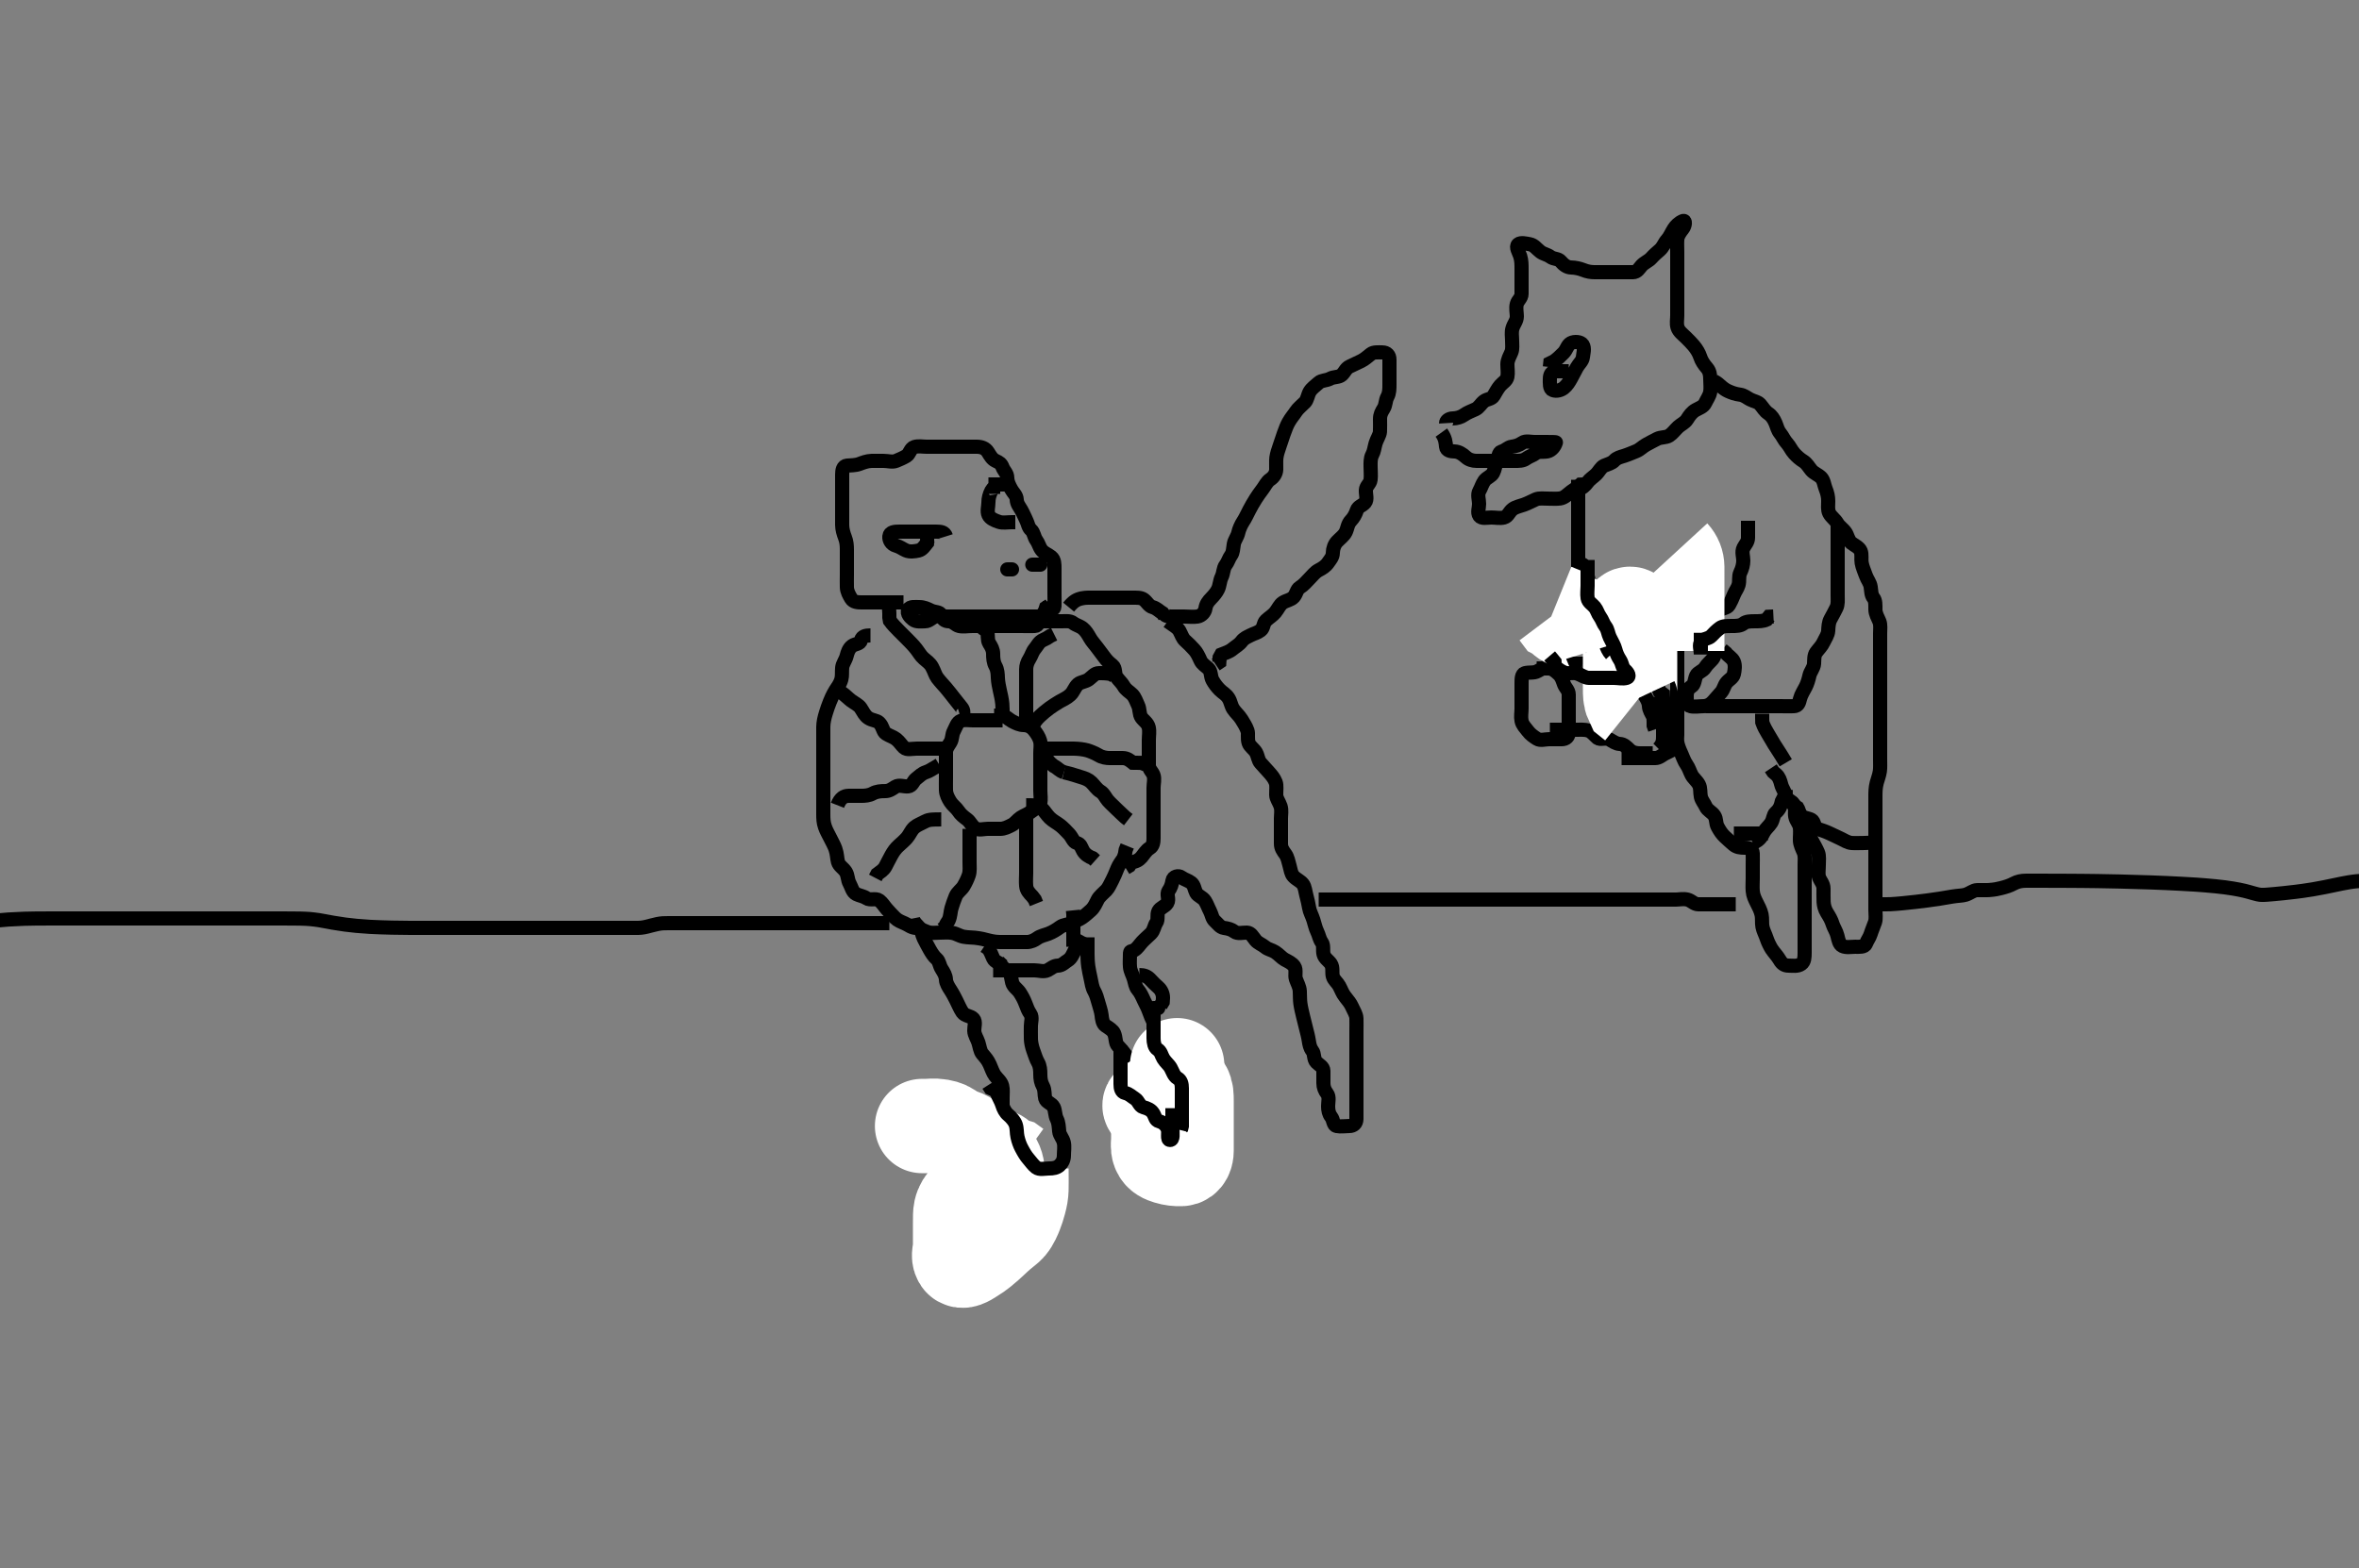 <svg width="500" height="332.41" xmlns="http://www.w3.org/2000/svg" xmlns:svg="http://www.w3.org/2000/svg" xmlns:xlink="http://www.w3.org/1999/xlink">
 <rect width="100%" height="100%" fill="#808080" stroke="none"/>
 <!-- Created with SVG-edit - http://svg-edit.googlecode.com/ -->
 <g display="inline" class="layer">
  <title>Layer 1</title>
  <path t="0,345,388,420,466,500,570,595,628,629,645,670,670,695,697,697,770,770,770,794,794,794,795,795,795,819,819,1121,1154,1219,1244,1269,1270,1294,1294,1319,1344,1370,1395,1437,1584,1584,1610,1630,1669,1719,2085,2095,2095,2119,2119,2144,2144,2171,2171,2171,2195,2195,2220,2220,2220,2245,2245,2270,2295,2295,2332,2395,2526,2602,2602,2624,2645,2670,3099,3123,3145,3171,3195,3270,3295,3444,3470,3495,3496,3520,3545,3570,3570,3595,3620,3645,3645,3696,4104,4121,4121,4146,4146,4172,4172,4173,4173,4196,4196,4196,4221,4221,4246,4271,4271,4296,4736,4758,4771,4772,4796,4796,4821,4821,4821,4846,4846,4846,4871,4871,4896,4946,4974,4999,5031,5402,5402,5424,5446,5471,5471,5496,5529,5530,5546,5572,5572,5646,5671,5671,5696,5696,5723,5723,5765" d="M184.5,134.705C183.5,134.705 182.687,134.876 182.5,135.705C182.3,136.589 181.273,136.445 180.621,136.926C179.921,137.444 179.643,138.287 179.447,139.057C179.216,139.968 178.589,140.693 178.505,141.519C178.407,142.469 178.545,143.245 178.329,144.022C178.041,145.063 177.44,145.756 177.091,146.329C176.467,147.352 176.096,148.237 175.909,148.711C175.528,149.679 175.357,150.163 175.071,151.084C174.725,152.192 174.521,153.1 174.5,154.105C174.481,155.005 174.5,155.905 174.5,156.805C174.5,157.705 174.5,158.462 174.5,159.358C174.5,160.221 174.5,161.184 174.5,162.105C174.5,163.005 174.5,163.905 174.5,164.805C174.5,165.705 174.5,166.505 174.5,167.405C174.5,168.305 174.5,169.205 174.5,170.105C174.5,171.005 174.496,171.906 174.5,172.59C174.505,173.541 174.514,174.328 174.857,175.305C175.146,176.128 175.6,176.905 176,177.705C176.3,178.305 176.841,179.292 177.064,179.941C177.462,181.101 177.406,181.937 177.61,182.695C177.851,183.592 178.725,183.967 179.257,184.805C179.757,185.592 179.62,186.485 180.075,187.305C180.508,188.087 180.651,189.1 181.5,189.538C182.138,189.868 182.972,189.946 183.669,190.421C184.406,190.923 185.631,190.357 186.333,190.872C186.988,191.351 187.408,192.09 187.925,192.68C188.485,193.317 189.048,193.92 189.667,194.538C190.286,195.157 190.999,195.408 191.795,195.758C192.609,196.116 193.148,196.664 194.153,196.709C194.849,196.741 195.653,197.246 196.6,197.583C197.456,197.888 198.3,197.705 199.2,197.705C200.021,197.705 200.998,197.599 201.847,197.762C202.786,197.942 203.352,198.42 204.264,198.584C205.188,198.749 205.898,198.708 206.619,198.789C208.017,198.946 208.642,199.134 209.481,199.352C210.528,199.624 211.297,199.704 212.257,199.705C213.153,199.706 214.016,199.705 214.864,199.705C215.8,199.705 216.701,199.717 217.667,199.705C218.479,199.695 219.256,199.329 219.839,198.904C220.561,198.376 221.549,198.204 222.204,197.948C223.178,197.567 223.981,197.056 224.643,196.566C225.478,195.948 226.32,196.123 227.143,195.648C227.954,195.18 228.638,195.027 229.333,194.538C230.049,194.035 230.628,193.516 231.2,193C231.927,192.345 232.236,191.546 232.667,190.705C233.007,190.041 233.807,189.412 234.5,188.705C234.984,188.21 235.331,187.352 235.784,186.505C236.133,185.853 236.451,185.042 236.857,184.052C237.152,183.334 237.699,182.589 238.143,181.952L238.447,181.052L238.584,180.189L238.925,179.341" id="svg_1" stroke-width="3" stroke="#000" fill="none"/>
  <path t="9313,9784,9830,9896,10014,10066,10096,10121,10146,10172,10196,10221,10246,10271,10296,10321,10410,10439,10440,10471,10496,10521,10948,10972,11006,11047,11072,11073,11096,11121,11196,11221,11252,11252,11321,11346,11421,11446,11446,11471,11496,11527,11568,11605,11621,11621,11648,11696,11723,11796,11821,11851,11876,11919,11953,11987,11999,12071,12071,12146,12171,12204,12204,12304,12337,12361,12382,12383,12396,12421,12446,12532,12563,12585,12608,12635,12698,12961" d="M220.5,131.705C223.089,131.705 224,131.705 224.9,131.705C225.8,131.705 226.798,131.546 227.447,132.058C228.062,132.542 228.829,132.666 229.5,133.205C230.107,133.693 230.553,134.409 231,135.205C231.447,136 232.039,136.581 232.5,137.226C232.998,137.923 233.587,138.633 234.064,139.305C234.579,140.031 235.126,140.533 235.796,141.062C236.536,141.648 236.178,142.843 236.667,143.538C237.17,144.254 237.787,144.763 238.147,145.405C238.65,146.3 239.34,146.585 239.979,147.226C240.621,147.869 240.837,148.736 241.216,149.505C241.633,150.35 241.424,151.371 241.936,152.105C242.407,152.78 243.255,153.239 243.479,154.205C243.682,155.082 243.5,156.005 243.5,156.905C243.5,157.805 243.5,158.705 243.5,159.505C243.5,160.405 243.495,161.305 243.5,162.205C243.505,163.094 244.226,163.579 244.489,164.316C244.789,165.153 244.5,166.105 244.5,167.005C244.5,167.905 244.5,168.805 244.5,169.705C244.5,170.505 244.5,171.405 244.5,172.341C244.5,173.189 244.5,174.052 244.5,175.069C244.5,175.905 244.5,176.805 244.5,177.705C244.5,178.505 244.39,179.375 243.699,179.789C242.904,180.266 242.492,181.065 241.925,181.73C241.417,182.327 240.699,182.704 239.785,182.79L239.333,183.538L238.584,183.989" id="svg_2" stroke-width="3" stroke="#000" fill="none"/>
  <path t="15017,15534,15570,15595,15637,15695,15722,15750,15791,15791,15840,15870,15895,15920,15953,15970,16009,16029,16030,16045,16070,16095,16121,16145,16497,16520,16520,16545,16545,16572,16620,16651,16745,16775,16801,16801,16843,16945,16991,17020,17095,17206,17270,17345,17370,17395,17395,17420,17445,17445,17487,17535,17568,17645,17645,17751,17832,17845,17870,17897,17920,17945,18337,18420,18495,18520,18545,18545,18570,18608,18640,18695,18730,18795,18832,18902,18903,19232,19261,19295,19320,19345,19435,19455,19549,19638,19671,19722,19745,19782,19796,19842,19942,20020,20045,20075,20145,20177,20200,20225,20247,20274,20324,20361,20383,20395,20420,20474,20516,20561,20629,20673,20695,20791,20890,20922,20995,20995,21020,21050,21070,21095,21121,21169,21170,21196,21377,21377,21408,21431,21519,21519,21544,21569,21569,21604,21620,21657,21745,21781,21845,21845,21870,21945,21974,22045,22070,22100,22170,22245,22245,22335,22368,22445,22470,22496,22610,22630,22690,23721,23796,23839,23895,23921,24021,24255,24271,24296,24321,24346,24371,24371,24396,24421,24496,24521,24562,24629,24671,24697,24776,24867,24946,25021,25047,25121,25149,25182,25204,25205,25271,25296,25321,25410,25471,25497,25531,25611,25611,25634,25647,25671,25771,25796,25821,25846,25882" d="M191.5,127.705C189.8,127.705 188.9,127.705 188,127.705C187.1,127.705 186.2,127.705 185.3,127.705C184.4,127.705 183.5,127.705 182.7,127.705C181.8,127.705 180.858,127.647 180.416,126.904C180.001,126.205 179.529,125.406 179.5,124.505C179.471,123.605 179.5,122.705 179.5,121.905C179.5,121.005 179.5,120.105 179.5,119.205C179.5,118.305 179.5,117.405 179.5,116.505C179.5,115.605 179.439,114.811 179.075,113.88C178.802,113.182 178.51,112.226 178.5,111.305C178.49,110.405 178.5,109.505 178.5,108.605C178.5,107.705 178.5,106.905 178.5,106.005C178.5,105.105 178.5,104.205 178.5,103.305C178.5,102.405 178.5,101.505 178.5,100.605C178.5,99.705 178.654,98.789 179.5,98.705C180.296,98.626 181.27,98.684 182.153,98.352C182.859,98.087 183.742,97.734 184.7,97.705C185.6,97.678 186.5,97.705 187.3,97.705C188.2,97.705 189.172,98.033 189.979,97.684C190.693,97.376 191.334,97.128 192.143,96.648C192.802,96.257 192.934,95.03 193.8,94.762C194.661,94.496 195.6,94.705 196.5,94.705C197.3,94.705 198.2,94.705 199.1,94.705C200,94.705 200.9,94.705 201.8,94.705C202.7,94.705 203.6,94.705 204.5,94.705C205.3,94.705 206.2,94.695 207.1,94.705C208,94.715 208.874,95.006 209.379,95.805C209.865,96.575 210.25,97.328 211.021,97.684C211.81,98.049 212.208,98.28 212.511,99.094C212.783,99.828 213.483,100.316 213.5,101.305C213.515,102.205 213.933,102.956 214.333,103.705C214.757,104.496 215.457,104.987 215.5,105.905C215.542,106.804 216.007,107.314 216.443,108.062C216.867,108.791 217.108,109.444 217.464,110.141C217.899,110.991 217.915,111.789 218.553,112.352C219.148,112.878 219.163,113.854 219.667,114.538C220.147,115.191 220.253,115.939 220.784,116.621C221.272,117.248 222.126,117.533 222.796,118.062C223.536,118.648 223.5,119.705 223.5,120.505C223.5,121.405 223.5,122.305 223.5,123.205C223.5,124.105 223.5,125.005 223.5,125.805C223.5,126.59 223.536,127.531 223.5,128.538C223.471,129.345 222.562,129.302 221.785,129.79C221.045,130.255 220.613,130.704 219.675,130.705C218.667,130.706 217.911,130.705 217,130.705C216.1,130.705 215.2,130.705 214.3,130.705C213.4,130.705 212.5,130.705 211.7,130.705C210.8,130.705 209.9,130.705 209,130.705C208.1,130.705 207.2,130.705 206.3,130.705C205.4,130.705 204.5,130.705 203.7,130.705C202.8,130.705 201.9,130.705 201,130.705C200.1,130.705 199.178,130.51 198.301,130.706C197.494,130.887 196.979,131.695 196.1,131.705C195.2,131.716 194.197,131.871 193.553,131.352C192.941,130.861 192.122,130.097 192.521,129.226C192.845,128.517 194,128.703 194.9,128.705C195.8,128.707 196.531,129.042 197.3,129.421C198.145,129.838 199.253,129.652 199.495,130.409C199.758,131.229 200.205,131.686 201.1,131.705C202.064,131.725 202.494,132.523 203.301,132.704C204.178,132.9 205.1,132.705 206,132.705C206.9,132.705 207.8,132.705 208.7,132.705C209.6,132.705 210.5,132.705 211.3,132.705C212.2,132.705 213.1,132.705 214,132.705C214.9,132.705 215.8,132.705 216.7,132.705C217.6,132.705 218.501,132.742 219.3,132.705C220.218,132.662 220.107,131.773 220.585,130.99C221.076,130.187 221.5,129.605 221.721,128.826L222.443,128.348L222.5,127.505" id="svg_3" stroke-width="3" stroke="#000" fill="none"/>
  <path t="27826,28121,28121,28147,28147,28171,28196,28222,28246,28271,28298,28323,28323,28346,28420,28466,28495,28520,28545,28620,28645,28670,28695,28745,28770,28795" d="M226.5,128.705C227.562,127.409 228.241,127.064 229.357,126.826C230.181,126.652 231.1,126.705 232,126.705C232.9,126.705 233.8,126.705 234.7,126.705C235.6,126.705 236.5,126.705 237.3,126.705C238.2,126.705 239.1,126.705 240,126.705C240.9,126.705 241.848,126.634 242.475,127.13C243.14,127.657 243.504,128.486 244.301,128.704C245.186,128.945 245.667,129.538 246.416,129.989L246.853,130.652" id="svg_4" stroke-width="3" stroke="#000" fill="none"/>
  <path t="29562,29847,29882,29882,29897,29897,29922,29947,29947,29972,29997,30142,30173,30207,30207,30232,30266,30297,30343,30372,30397,30422,30447,30447,30472,30497,30497,30497,30840,30840,30872,30872,30897,30922,30922,30947,30975,30975,30997,30997,31023,31047,31088,31147,31172,31197,31273,31346,31371,31371,31409,31431,31431,31447,31471,31496,31521,31521,31566,31620,31721,31756,31756,31783,31872,31946,31971,31996,31996,32021,32021,32050,32121,32173,32514,32514,32546,32571,32571,32571,32596,32596,32596,32621,32646,32646,32672,32672,32706,32750,32770,32797,32870,32895,32920,32945,32945,32971,32995,33020,33045,33070,33095,33123,33123,33145,33170,33195,33195,33642,33671,33695,33720,33721,33745,33745,33770,33770,33795,33795,33824,33895,33992,33992,34025,34048,34073,34145,34170,34197,34197,34244,34245,34320,34468,34468,34636,34696,34740,34772,34874,34895,34920,34945,34976,35045,35077,35100,35145,35170,35195,35220,35246,35270,35317,35317,35345,35370,35395,35420,35445,35475,35495,35791,35820,35820,35845,35845,35846,35846,35870,35870,35871,35871,35895,35895,35896,35920,35920,35945,35970,35970,35995,36037,36161,36255,36285,36285,36296,36345,36370,36395,36420,36495,36495,36524,36595,36620,36696,36720,36795,36820,36851,36929,36966,36995,37020,37045,37070,37095,37120,37145,37170,37195,37261,37272,37345,37370,37517,37566,37710,37813,37824,38695,38721,38770,38770,38795,38945,38974,38975,38996,39097,39122,39147,39172,39173,39197,39239,39272,39347,39347,39386,39402,39422,39452,39563,40748,40773,40797,40822,40847,40872,40897,40897,40930,40930,40952,40975,40997,41043,41122,41147,41147,41173,41197,41197,41222,41222,41247,41247,41273,41303,41304,41372,41665,41697,41722,41747,41772,41772,41800,41823,41824,41847,41847,41872,41872,41905,41937,41972,41972,42047" d="M247.5,131.705C248.721,132.584 249.57,132.994 249.979,133.726C250.412,134.499 250.601,135.283 251.204,135.815C251.967,136.486 252.432,136.988 253.143,137.753C253.67,138.32 254.074,139.168 254.447,140.005C254.792,140.777 255.482,141.137 256.143,141.758C256.747,142.325 256.554,143.406 257,144.205C257.445,145.002 257.908,145.594 258.521,146.226C259.128,146.852 259.847,147.144 260.39,148.009C260.871,148.776 260.902,149.569 261.387,150.306C261.934,151.138 262.589,151.606 263.167,152.538C263.605,153.246 264.106,154.02 264.415,154.906C264.641,155.557 264.338,156.573 264.667,157.538C264.904,158.236 265.831,158.813 266.215,159.505C266.672,160.329 266.637,161.158 267.216,161.789C267.853,162.483 268.357,163.036 268.925,163.68C269.45,164.274 270.035,164.911 270.379,165.805C270.663,166.547 270.476,167.531 270.5,168.538C270.518,169.295 271.118,170.015 271.415,170.905C271.701,171.763 271.5,172.705 271.5,173.505C271.5,174.405 271.5,175.305 271.5,176.116C271.5,177.026 271.5,177.88 271.5,178.82C271.5,179.805 271.937,180.359 272.447,181.067C272.935,181.743 273.083,182.677 273.333,183.538C273.578,184.381 273.619,185.181 274.147,185.758C274.781,186.449 275.633,186.744 276.143,187.409C276.623,188.036 276.664,189.039 276.925,189.966C277.073,190.491 277.378,191.783 277.475,192.458C277.583,193.218 278.11,194.163 278.379,195.026C278.635,195.853 278.843,196.787 279.147,197.4C279.577,198.267 279.644,199.073 280.147,199.758C280.637,200.424 280.312,201.433 280.536,202.305C280.759,203.171 281.604,203.622 282.064,204.305C282.618,205.127 282.257,206.14 282.504,207C282.725,207.768 283.44,208.256 283.853,209.005C284.314,209.844 284.51,210.559 285.111,211.305C285.725,212.067 286.262,212.731 286.553,213.405C286.915,214.247 287.471,215.004 287.5,215.906C287.531,216.871 287.5,217.705 287.5,218.538C287.5,219.458 287.5,220.362 287.5,221.109C287.5,222.104 287.5,222.869 287.5,223.948C287.5,224.805 287.5,225.705 287.5,226.505C287.5,227.405 287.5,228.305 287.5,229.205C287.5,230.105 287.5,231.009 287.5,232.026C287.5,232.705 287.5,233.683 287.5,234.504C287.5,235.462 287.51,236.358 287.5,237.221C287.49,238.163 286.889,238.7 286,238.705C285.1,238.71 284.184,238.873 283.301,238.704C282.545,238.559 282.659,237.407 282.147,236.758C281.663,236.143 281.5,235.405 281.5,234.505C281.5,233.605 281.822,232.551 281.279,231.826C280.796,231.183 280.5,230.505 280.5,229.605C280.5,228.705 280.519,227.905 280.5,227.005C280.482,226.14 279.659,225.826 279.021,225.184C278.382,224.541 278.659,223.407 278.147,222.758C277.663,222.143 277.528,221.387 277.415,220.649C277.259,219.641 277.066,218.997 276.889,218.273C276.701,217.5 276.397,216.306 276.204,215.514C276.018,214.747 275.755,213.68 275.621,212.748C275.511,211.98 275.542,211.107 275.496,210.109C275.452,209.188 274.951,208.383 274.667,207.538C274.397,206.736 274.833,205.585 274.333,204.872C273.832,204.155 273.096,203.858 272.3,203.421C271.652,203.065 271.072,202.335 270.279,201.826C269.532,201.348 268.816,201.308 268.143,200.758C267.439,200.183 266.639,199.958 266.111,199.305C265.509,198.561 265.144,197.734 264.3,197.705C263.401,197.675 262.346,198.027 261.621,197.484C260.978,197.001 260.291,196.829 259.4,196.705C258.598,196.593 258.115,195.797 257.525,195.28C256.888,194.72 256.863,193.903 256.464,193.141C256.067,192.383 255.893,191.773 255.415,190.99C254.924,190.187 253.892,189.966 253.536,189.269C253.145,188.503 253.14,187.657 252.475,187.13C251.848,186.634 251.099,186.505 250.416,185.989C249.801,185.524 248.644,185.758 248.5,186.705C248.38,187.496 248.169,188.156 247.667,188.872C247.178,189.567 247.893,190.635 247.415,191.42C246.924,192.223 245.93,192.384 245.536,193.152C245.136,193.93 245.582,194.913 245.075,195.644C244.617,196.304 244.616,197.219 243.932,197.905C243.434,198.405 242.663,199.046 242.075,199.68C241.545,200.25 241.1,201.017 240.416,201.421C239.73,201.826 239.5,201.414 239.5,202.305C239.5,203.205 239.418,204.109 239.505,205.009C239.588,205.883 240.075,206.679 240.333,207.538C240.556,208.278 240.636,209.165 241.147,209.758C241.714,210.414 242.053,211.179 242.475,212.105C242.83,212.886 243.222,213.503 243.553,214.462C243.863,215.36 244.103,215.919 244.6,216.905C244.994,217.687 245.531,218.517 245.979,219.184C246.449,219.884 246.801,220.756 247.147,221.405C247.601,222.254 247.218,223.255 247.511,224.094C247.774,224.849 248.17,225.52 248.667,226.372C249.041,227.014 249.49,227.726 249.5,228.684C249.508,229.458 249.43,230.372 249.585,231.306C249.72,232.117 250.199,232.833 250.415,233.82C250.626,234.786 250.5,235.705 250.5,236.505L250.5,237.405" id="svg_5" stroke-width="3" stroke="#000" fill="none"/>
  <path t="43644,43872,43900,43922,43923,43923,43947,43947,43947,43947,43972,43972,43997,44072,44072,44097,44097,44122,44122,44147,44173,44173,44238,44251,44251,44603,44622,44647,44672,44673,44697,44698,44722,44751,44772,44796,44797,44821,44850,44851,44884,44946,45021,45371,45397,45426,45426,45448,45472,45497,45528,45562,45597,45598,45651,46250,46283,46343,46445,46445,46473,46497,46525,46704" d="M230.5,198.705C230.5,200.505 230.494,201.377 230.5,202.248C230.505,202.988 230.53,203.874 230.667,204.872C230.765,205.589 231.003,206.663 231.147,207.338C231.383,208.44 231.474,209.3 231.925,210.105C232.334,210.833 232.568,211.68 232.784,212.473C232.985,213.209 233.394,214.363 233.479,215.163C233.568,216.001 233.699,217.008 234.301,217.42C235.112,217.974 235.858,218.385 236.143,219.057C236.558,220.034 236.374,221.102 236.936,221.69C237.493,222.273 238.066,222.913 238.6,223.683C239.037,224.314 239.348,225.219 239.511,226.105C239.664,226.936 240.256,227.734 240.553,228.405C240.928,229.253 241.808,229.826 242.215,230.505C242.656,231.241 243.118,232.015 243.415,232.905C243.701,233.762 243.855,234.477 244.6,234.926C245.222,235.302 245.685,236.195 246.216,236.789C246.753,237.39 247.075,238.342 247.7,238.904C248.46,239.586 249.263,239.775 249.5,240.705C249.71,241.528 250.457,241.423 250.5,240.605C250.547,239.706 250.5,238.905 250.5,238.005L250.5,237.105L250.5,236.205L250.5,235.305" id="svg_6" stroke-width="3" stroke="#000" fill="none"/>
  <path t="64833,65370,65418,65460,65521,65597,65621,65646,65646,65696,65723,65746,65771,65813,65871,65896,66637,66659,66696,66696,66746,66746,66771,66771,66771,66771,66796,66796,67167,67167,67196,67438,67471,67471,67496,67521,67546,67546,67571,67571,67596,67596,68176,68176,68196,68196,69866,69867,69896,69896,69896,69921,69921,69921,69921,69921,69922,69946,69946,69946,69946,69946,69946,69947,69947,69981,69981,69981,69999,69999,70021,70021,70049,70050,70121,70121,70146,70227" d="M193.5,194.705C193.667,195.538 194.338,196.048 194.853,196.652C195.404,197.299 195.405,198.15 195.784,198.905C196.22,199.772 196.552,200.406 197,201.205C197.446,202.001 197.888,202.72 198.525,203.28C199.115,203.797 199.097,204.643 199.585,205.42C200.05,206.16 200.463,206.806 200.5,207.705C200.529,208.407 201.059,209.256 201.387,209.761C202.019,210.737 202.329,211.39 202.675,212.065C203.019,212.737 203.543,213.978 204,214.622C204.581,215.44 205.736,215.309 206.329,215.99C206.876,216.618 206.475,217.705 206.5,218.505C206.529,219.406 207.112,220.182 207.379,221.026C207.64,221.852 207.746,222.85 208.204,223.4C208.848,224.173 209.335,224.66 209.8,225.71C210.125,226.444 210.441,227.411 210.9,228.033C211.435,228.758 212.197,229.298 212.415,230.196C212.619,231.038 212.499,231.648 212.5,232.791C212.501,233.743 212.5,234.27 212.5,235.42C212.5,236.037 212.5,236.681 212.5,238.038C212.5,238.747 212.5,239.468 212.5,240.913C212.5,241.622 212.5,242.31 212.5,242.971C212.5,243.596 212.5,245.176 212.5,245.962C212.5,246.841 212.5,247.905 212.5,248.684C212.5,249.684 212.5,250.589 212.5,251.541C212.5,252.306 212.5,253.3 212.5,254.048L212.5,255.069L212.495,256" id="svg_10" stroke-width="3" stroke="#000" fill="none"/>
  <polyline timestamps="74381,74622,74622" startTime="1502480715739" id="svg_11" points="-1.5,106.705 -3.939,106.237 -4.596,105.829 " stroke-linecap="round" stroke-width="3" stroke="#000" fill="none"/>
  <path t="76868,77072,77118,77118,77118,77147,77147,77147,77147,77147,77147,77147,77172,77173,77173,77173,77197,77197,77222,77247,77272,77297,77466,77497,77522,77547,77547,77572,77572,77597,77597,77598,77630,77631,77647,77647,77647,77672,77672,77697,77722,77722,77747,77747,77834,77896,77921,77946,77971,77971" d="M211.5,248.705C211.386,246.948 210.947,246.194 210.375,245.642C209.881,245.166 208.836,244.368 208.415,244.062C207.491,243.395 206.991,243.061 206.479,242.726C205.459,242.059 204.967,241.728 203.565,240.969C203.163,240.752 202.099,240.28 201.528,240.018C200.46,239.529 199.856,238.897 198.9,238.716C198.016,238.547 197.1,238.705 196.2,238.705C195.303,238.705 195.121,238.705 196.021,238.705C196.985,238.705 197.711,238.68 198.7,238.705C199.501,238.726 200.515,239.015 201.1,239.41C201.923,239.967 202.703,240.451 203.5,240.705C204.504,241.025 205.086,241.422 205.664,241.854C206.6,242.555 207.353,242.713 208.1,243.316C208.755,243.843 209.372,244.473 210.325,244.68C211.009,244.828 211.932,245.243 212.447,246C212.913,246.685 213.8,246.709 214.7,246.989L215.3,247.421" id="svg_12" stroke-width="20" stroke="#fff" fill="none"/>
  <path t="78708,78822,78822,78864,78864,78864,78903,78903,78903,78903,78903,78947,78947,78947,78947,78997,78997,78997,78997,78997,79028,79028,79028,79028,79178,79178,79178,79222,79252,79272,79297,79322,79322,79347,79347,79372,79372,79397,79397,79397,79422,79422,79423,79447,79447,79447,79447,79472,79472,79472,79597,79597,79621,79646,79675,79721,79758" d="M216.5,247.705C216.5,250.505 216.528,251.306 216.497,252.11C216.461,253.051 216.359,253.654 216.057,254.79C215.81,255.718 215.645,256.202 215.279,257.168C215.099,257.64 214.572,258.927 213.891,259.733C213.497,260.199 212.713,260.735 211.857,261.469C211.177,262.052 210.839,262.393 210.115,263.065C209.749,263.405 208.677,264.384 207.987,264.933C207.356,265.434 206.763,265.875 205.667,266.538C204.976,266.956 203.94,267.63 203.509,266.996C203.009,266.259 203.5,265.205 203.5,264.294C203.5,263.384 203.5,262.53 203.5,261.589C203.5,260.821 203.499,259.858 203.5,259.243C203.501,258.021 203.494,257.196 203.614,256.658C203.851,255.601 204.344,254.903 204.966,254.309C205.869,253.447 206.447,253.101 207,252.726C207.808,252.178 208.81,251.582 209.479,251.226C210.095,250.898 211.164,250.511 211.786,250.005C212.595,249.347 213.075,248.68 213.553,248.058L214.301,247.621L215,247.205" id="svg_13" stroke-width="20" stroke="#fff" fill="none"/>
  <path t="85033,85943,86021,86057,86096,86121,86159,86185,86202,86202,86231,86253,86284,86311,86746,86792,86929,86951,86984,87099,87121,87146,87221,87221,87301,87391" d="M210.5,205.705C212.3,205.705 213.2,205.705 214.1,205.705C214.9,205.705 215.8,205.705 216.7,205.705C217.6,205.705 218.5,205.705 219.3,205.705C220.2,205.705 221.203,206.103 222.064,205.669C222.763,205.317 223.302,204.733 224.2,204.705C225.144,204.676 225.609,204.035 226.301,203.621C227.097,203.145 227.384,202.264 227.784,201.505C228.237,200.647 228.584,199.905 229,199.205L229.475,198.316" id="svg_14" stroke-width="3" stroke="#000" fill="none"/>
  <path t="88670,88971,88998,89021,89021,89046,89071,89096,89121,89121,89146,89172,89196,89221,89246,89401,89684,89721,89721,89748,89748,89771,89771,89798,89799,89822,89822,89846,89871,89897,89921,89947,89947,89980,90046,90072,90072,90096,90444,90471,90471,90496,90521,90546,90546,90571,90675,90675,90931,91055,91200,91322,91346,91434,91503,91572,91647,91684,91732,91854,91872,91921,91947,91972,91997,92022,92047,92047,92048,92418,92418,92447,92472,92472,92497,92498,92498,92522,92522,92547,92577,92609,92609,92625,92726" d="M211.5,203.705C212.379,204.926 212.942,205.491 213.699,205.99C214.308,206.392 214.309,207.433 214.536,208.305C214.761,209.171 215.701,209.727 216.143,210.405C216.621,211.139 217.043,211.908 217.378,212.805C217.697,213.656 217.918,214.259 218.378,214.926C218.883,215.656 218.5,216.705 218.5,217.462C218.5,218.362 218.471,219.11 218.505,220.305C218.521,220.906 218.714,221.907 219,222.684C219.369,223.687 219.595,224.498 220,225.205C220.455,225.998 220.5,226.905 220.5,227.805C220.5,228.705 220.626,229.481 221.075,230.305C221.505,231.095 221.331,232.052 221.536,232.844C221.761,233.709 222.905,233.851 223.333,234.705C223.7,235.435 223.579,236.394 224,237.226C224.4,238.016 224.409,238.884 224.501,239.82C224.59,240.716 225.261,241.243 225.479,242.205C225.678,243.083 225.5,244.005 225.5,244.905C225.5,245.805 225.194,246.475 224.553,247.058C223.973,247.584 223.2,247.705 222.3,247.705C221.4,247.705 220.346,248.028 219.621,247.484C218.978,247 218.517,246.288 218,245.705C217.466,245.102 216.999,244.321 216.5,243.372C216.158,242.722 215.882,241.97 215.667,241.038C215.458,240.137 215.585,239.267 215.278,238.384C215.032,237.675 214.335,236.87 213.685,236.33C213.071,235.819 212.68,235.034 212.417,234.189C212.146,233.316 211.584,232.505 211.279,231.605L210.796,231.062L209.936,230.68L209.505,230" id="svg_15" stroke-width="3" stroke="#000" fill="none"/>
  <path t="95437,95749,95779,95798,95798,95872,95947,96022,96047,96122,96147,96178,96178,96197,96222,96679,96699,96772,96773,96800,96800,96822,96870,96900,96924,97285,97298,97322,97347,97347,97372,97397,97397,97422,97422,97447,97747,97747,97747,97774,97775,97797,97798,97798,97798,97830,97830,97851,97872,98279,98315,98347,98347,98372,98372,98397,98397,98397,98450,98450,98450,98750,98751,98751,98796,98796,98821,98821,98846,98871,98871,98896,98896,98921,98921,98946,99337,99371,99418,99447,99472,99497,99521,99521,99546,99571,99596,99698,99698,99747,99821,99904,99935,100084,100277,100346,100371,100396,100433,100467,100496,100538,100538,100596,100621,100646,100671,100696,100721,100753,100753,101077,101099,101099,101121,101121,101146,101172,101197,101221,101221,101246,101292,101292,101371,101405,101422,101453,101494,101571,101611,101973,101996,102021,102021,102046,102046,102071,102071,102096,102096,102127,102128,102196,102240,102241,102287,102388,102421,102446,102489,102524,102548,102577,102577,102596,102621,102621,102646,102671,102671,102696,103031,103046,103046,103071,103096,103097,103121,103122,103146,103202,103294,103337,103373,103446,103471,103507,103532,103566,103597,103645,103671,104208,104229,104229,104247,104271,104457,104828" d="M246.5,129.705C246.785,130.62 247.6,130.705 248.5,130.705C249.3,130.705 250.2,130.705 251.1,130.705C252,130.705 252.911,130.838 253.8,130.7C254.73,130.556 255.391,129.716 255.495,129.005C255.633,128.07 256.061,127.498 256.721,126.826C257.331,126.206 257.858,125.545 258.147,124.948C258.559,124.098 258.523,123.162 258.925,122.341C259.352,121.471 259.256,120.473 259.784,119.789C260.269,119.161 260.454,118.376 260.925,117.72C261.37,117.101 261.344,116.339 261.511,115.341C261.656,114.472 262.269,113.833 262.475,112.88C262.622,112.196 263.049,111.225 263.5,110.538C263.928,109.886 264.291,109.099 264.805,108.1C265.13,107.466 265.658,106.533 266.153,105.757C266.494,105.222 267.005,104.466 267.613,103.676C268.129,103.007 268.506,102.113 269.204,101.652C269.96,101.154 270.471,100.402 270.5,99.538C270.528,98.705 270.447,97.721 270.536,97.044C270.653,96.15 270.932,95.432 271.204,94.596C271.594,93.403 271.789,92.806 272.1,91.941C272.486,90.867 272.769,90.15 273.1,89.552C273.649,88.559 274.22,87.965 274.7,87.222C275.117,86.577 275.921,85.955 276.6,85.262C277.084,84.768 277.219,83.654 277.61,83.009C278.05,82.284 278.805,81.788 279.515,81.141C280.116,80.593 281.12,80.707 281.9,80.28C282.723,79.829 283.78,80.028 284.379,79.483C285.076,78.849 285.216,78.089 286.1,77.68C286.912,77.304 287.651,76.954 288.5,76.538C289.262,76.165 289.874,75.593 290.553,75.058C291.133,74.6 292.1,74.695 293,74.705C293.979,74.715 294.495,75.316 294.5,76.205C294.505,77.105 294.5,78.005 294.5,78.905C294.5,79.805 294.5,80.705 294.5,81.505C294.5,82.405 294.502,83.325 294.075,84.105C293.624,84.928 293.756,85.813 293.279,86.584C292.823,87.32 292.505,87.89 292.5,88.82C292.494,89.805 292.545,90.592 292.489,91.53C292.448,92.224 291.815,93.109 291.557,94.005C291.308,94.872 291.254,95.657 290.853,96.405C290.434,97.185 290.5,98.189 290.5,98.88C290.5,99.948 290.611,100.812 290.5,101.705C290.388,102.604 289.543,102.987 289.5,103.905C289.458,104.804 289.877,105.885 289.333,106.538C288.759,107.228 287.859,107.323 287.583,108.189C287.313,109.032 286.884,109.771 286.351,110.33C285.595,111.124 285.652,111.945 285.215,112.82C284.832,113.586 284.082,114.088 283.4,114.805C282.842,115.391 282.511,116.305 282.5,117.205C282.489,118.094 281.928,118.65 281.475,119.316C280.979,120.043 280.244,120.485 279.5,120.872C278.717,121.279 278.2,122.005 277.5,122.705C276.9,123.305 276.368,124 275.5,124.538C274.829,124.955 274.799,125.88 274.215,126.536C273.614,127.211 272.736,127.234 271.9,127.766C271.237,128.188 270.875,129.112 270.3,129.818C269.764,130.476 269.014,130.89 268.333,131.538C267.701,132.141 267.894,133.087 267.215,133.62C266.492,134.185 265.822,134.272 265.064,134.669C264.302,135.068 263.709,135.25 263.143,136C262.638,136.67 261.888,137.062 261.215,137.621C260.546,138.177 259.7,138.421 258.857,138.758L258.504,139.409L258.443,140.348L257.667,140.872" id="svg_16" stroke-width="3" stroke="#000" fill="none"/>
  <path t="109949,110222,110222,110251,110251,110251,110272,110272,110272,110273,110273,110273,110297,110297,110297,110322,110322,110347,110347,110372,110372,110372,110759,110759,110797,110797,110822,110822,110822,110822,110822,110822,110847,110847,110847,110847,110847,110847,110847,110847,110872,110872,110872,110872,110872,110872,110872,110873,110873,110897,110897,110897,110899,110950,110950,110950,110980,110980,111322,111322,111347,111347,111347,111372,111372,111372,111372,111372,111422,111422,111422,111422,111423,111423,111423,111423,111447,111447,111447,111447,111447,111448,111448,111448,111448,111472,111472,111472,111472,111472,111473,111473,111473,111473,111497,111497,111497,111497,111498,111498,111498,111498,111498,111777,111777,111778,111778,111822,111822,111822,111847,111847,111847,111847,111848,111848,111848,111848,111848,111872,111872,111873,111873,111873,111873,111873,111874,111874,111897,111897,111897,111898,111898,111898,111898,111898,111899,111922,111922,111922,111923,111923,111923,111923,111947,111947,111947,111948,111971,111971,112236,112237,112253,112253,112272,112272,112297,112297,112297,112298,112298,112298,112298,112322,112322,112322,112323,112323,112323,112323,112324,112324,112347,112347,112347,112348,112348,112348,112348,112349,112349,112372,112372,112372,112373,112373,112373,112374,112374,112397,112397,112398,112398,112422,112422,112423,112447,112789,112790,112847,112847,112872,112873,112873,112873,112873,112874,112874,112874,112897,112898,112898,112898,112899,112899,112899,112899" d="M188.5,195.705C187.5,195.705 186.686,195.705 185.725,195.705C184.896,195.705 184.22,195.705 183,195.705C182.049,195.705 181.546,195.705 180.521,195.705C180.012,195.705 179.037,195.705 177.786,195.705C176.844,195.705 176.118,195.705 175.1,195.705C174.3,195.705 173.3,195.705 172.5,195.705C171.5,195.705 170.7,195.705 169.9,195.705C168.905,195.705 168.157,195.705 167.083,195.705C166.275,195.705 165.292,195.705 164.41,195.705C163.909,195.705 162.811,195.705 162.22,195.705C161.608,195.705 159.678,195.705 159.011,195.705C158.329,195.705 157.632,195.705 156.917,195.705C156.181,195.705 155.424,195.705 154.643,195.705C153,195.705 152.137,195.705 151.255,195.705C150.364,195.705 149.477,195.705 148.604,195.705C147.756,195.705 146.944,195.705 146.179,195.705C144.833,195.705 144.272,195.705 143.357,195.705C142.385,195.705 141.299,195.676 140.479,195.726C139.813,195.766 138.816,195.985 138.021,196.205C136.832,196.533 136.162,196.687 135.178,196.705C134.417,196.719 133.643,196.705 132.635,196.705C131.82,196.705 130.896,196.705 130.396,196.705C129.325,196.705 128.167,196.705 127.555,196.705C126.241,196.705 125.521,196.705 124.75,196.705C123.919,196.705 123.019,196.705 122.044,196.705C119.833,196.705 118.587,196.705 117.263,196.705C115.882,196.705 114.468,196.705 113.042,196.705C111.625,196.705 110.241,196.705 108.911,196.705C106.5,196.705 105.458,196.705 104.525,196.705C103.691,196.705 102.943,196.705 102.271,196.705C101.664,196.705 101.111,196.705 100.601,196.705C99.667,196.705 99.222,196.705 98.788,196.705C98.366,196.705 97.957,196.705 97.562,196.705C97.183,196.705 96.819,196.705 96.472,196.705C95.833,196.705 95.543,196.705 95.272,196.705C94.357,196.705 93.368,196.705 92.75,196.705C92.061,196.705 90.333,196.705 89.522,196.705C88.599,196.704 87.584,196.702 86.496,196.694C85.354,196.686 84.177,196.673 82.984,196.648C81.795,196.623 79.5,196.545 78.43,196.483C77.417,196.426 76.46,196.353 75.559,196.269C74.708,196.189 73.907,196.099 73.156,196C72.449,195.908 71.166,195.707 70.586,195.605C70.038,195.509 69.52,195.409 69.023,195.316C68.542,195.225 68.071,195.137 67.604,195.062C67.135,194.987 66.167,194.867 65.657,194.826C65.134,194.785 64.599,194.754 63.521,194.726C62.987,194.712 61.953,194.706 60.565,194.705C59.776,194.705 59.083,194.705 58.189,194.705C57.185,194.705 56.311,194.705 55.3,194.705C54.521,194.705 53.521,194.705 52.747,194.705C51.825,194.705 51.145,194.705 49.833,194.705C48.953,194.705 48.453,194.705 47.333,194.705C46.713,194.705 46.053,194.705 45.353,194.705C43.833,194.705 43.014,194.705 42.161,194.705C41.28,194.705 40.377,194.705 39.458,194.705C38.529,194.705 37.596,194.705 36.665,194.705C34.833,194.705 33.943,194.705 33.073,194.705C32.223,194.705 31.393,194.705 30.583,194.705C29.793,194.705 29.023,194.705 28.273,194.705C26.833,194.705 26.143,194.705 25.475,194.705C24.828,194.705 24.204,194.705 23.604,194.705C23.029,194.705 21.959,194.705 20.564,194.705C19.771,194.705 19.062,194.705 18.104,194.705C17.2,194.705 16.321,194.705 15.514,194.705C14.471,194.705 13.5,194.705 12.7,194.705C11.833,194.705 11.017,194.704 10.167,194.705C9.019,194.706 8.347,194.708 7.623,194.716C6.854,194.724 6.051,194.738 5.221,194.762C4.375,194.787 2.666,194.867 1.823,194.926C0.994,194.984 0.189,195.058 -0.589,195.13L-1.333,195.205L-2.037,195.28L-2.695,195.352" id="svg_17" stroke-width="3" stroke="#000" fill="none"/>
  <path t="115897,116172,116205,116205,116205,116206,116206,116223,116223,116223,116223,116223,116223,116223,116247,116247,116247,116247,116247,116322,116322,116322,116322,116323,116323,116323,116371,116371,116372,116372,116372,116372,116372,116372,116372,116390,116390,116390,116390,116390,116390,116390,116390,116390,116719,116719,116719,116719,116719,116719,116720,116720,116720,116747,116748,116748,116771,116771,116771,116771,116772,116796,116796,116796,116796,116797,116797,116797,116797,116821,116821,116821,116821,116822,116822,116822,116846,116846,116846,116846,116847,116847,116847,116871,116871,116871,116871,116896,117322,117346,117371,117371,117396,117396,117421,117421,117446,117446,117489,117571" d="M279.5,190.705C281.244,190.705 282.167,190.705 282.844,190.705C283.665,190.705 284.615,190.705 285.132,190.705C286.833,190.705 287.442,190.705 288.065,190.705C289.329,190.705 289.958,190.705 290.577,190.705C291.761,190.705 292.833,190.705 293.763,190.705C294.588,190.705 295.365,190.705 296.151,190.705C297.466,190.705 297.969,190.705 299.115,190.705C299.771,190.705 300.492,190.705 301.285,190.705C302.157,190.705 304.167,190.705 305.314,190.705C306.544,190.705 307.84,190.705 309.185,190.705C310.562,190.705 311.955,190.705 313.345,190.705C314.716,190.705 317.333,190.705 318.548,190.705C319.692,190.705 320.764,190.705 321.763,190.705C322.688,190.705 323.537,190.705 324.311,190.705C325.008,190.705 326.167,190.705 326.628,190.705C327.017,190.705 327.343,190.705 327.612,190.705C327.833,190.705 328.015,190.705 328.164,190.705C328.289,190.705 328.5,190.705 328.601,190.705C329.244,190.705 330.167,190.705 330.844,190.705C331.665,190.705 332.615,190.705 333.132,190.705C334.833,190.705 335.443,190.705 336.069,190.705C337.361,190.705 338.021,190.705 338.685,190.705C339.352,190.705 340.017,190.705 341.979,190.705C342.616,190.705 343.247,190.705 343.875,190.705C345.125,190.705 345.753,190.705 346.384,190.705C347.667,190.705 348.98,190.705 349.639,190.705C350.293,190.705 350.938,190.705 352.176,190.705C352.76,190.705 354.314,190.705 355.162,190.705C355.875,190.705 356.753,190.476 357.681,190.709C358.552,190.928 359.041,191.695 359.985,191.705C360.711,191.713 361.7,191.705 362.5,191.705C363.5,191.705 364.289,191.705 365.333,191.705L366.089,191.705L367,191.705L367.9,191.705" id="svg_18" stroke-width="3" stroke="#000" fill="none"/>
  <path t="119004,119271,119336,119337,119337,119406,119406,119406,119406,119406,119406,119406,119406,119475,119476,119476,119476,119476,119476,119546,119547,119547,119590,119633,119633,119677,119732,119732,119778,119778,119778,119778,119797,119797,120888,120956,120956,120956,120957,121025,121025,121026,121026,121026,121026,121026,121026,121026,121065,121065,121065,121065,121066,121066,121066,121066,121066,121116,121117,121117,121117,121117,121117,121117,121117,121117,121499,121499,121499,121499,121499,121499,121499,121500,121500,121546,121546,121546,121547,121547,121547,121547,121547,121547,121585,121586,121586,121586,121586,121586,121587,121587,121587,121631,121631,121631,121631,121632,121632,121632,121632,121632,121677,121678,121678,121678,121678,121678,121679,121679,121679" d="M396.5,191.705C399.125,191.705 399.995,191.713 400.667,191.684C401.305,191.657 402.667,191.54 403.25,191.483C403.892,191.421 405.31,191.271 406.062,191.184C406.831,191.096 407.603,191.004 408.368,190.904C409.834,190.711 410.514,190.608 411.155,190.506C412.325,190.321 412.853,190.221 413.81,190.062C414.999,189.865 415.945,189.88 416.596,189.68C417.572,189.379 418.208,188.735 419.017,188.706C419.999,188.672 420.823,188.737 421.562,188.684C422.838,188.593 423.47,188.434 424.14,188.269C425.143,188.022 426.018,187.739 426.792,187.316C427.621,186.862 428.5,186.705 429.375,186.705C429.748,186.705 430.836,186.705 432.5,186.705C433.588,186.705 434.843,186.705 436.252,186.709C437.801,186.714 439.479,186.723 441.272,186.741C443.167,186.76 445.151,186.778 449.333,186.872C451.505,186.92 453.703,186.986 455.905,187.067C458.088,187.146 460.23,187.239 462.305,187.352C464.294,187.459 466.174,187.55 469.5,187.872C470.914,188.008 472.159,188.175 473.248,188.353C474.201,188.509 475.023,188.676 475.728,188.844C476.335,188.988 476.848,189.14 477.667,189.372C477.992,189.464 478.273,189.538 478.514,189.591C478.719,189.636 478.895,189.666 479.047,189.684C479.177,189.699 479.293,189.704 479.5,189.705C479.601,189.706 479.712,189.705 479.841,189.7C479.996,189.695 480.188,189.685 480.424,189.669C480.715,189.649 481.068,189.622 482,189.538C482.593,189.485 483.266,189.42 484.005,189.343C484.803,189.26 485.646,189.167 486.524,189.058C487.427,188.947 488.344,188.836 490.167,188.538C491.058,188.393 491.925,188.225 492.768,188.057C493.586,187.893 494.375,187.725 495.135,187.566C495.862,187.414 496.553,187.256 497.833,187.038C498.412,186.94 498.955,186.87 499.462,186.819C499.934,186.772 500.375,186.747 500.785,186.726L501.168,186.714L501.524,186.708" id="svg_19" stroke-width="3" stroke="#000" fill="none"/>
  <path t="147856,148387,148444,148472,148556,148624,148625,148697,148722,148828,148828,148952,149325,149347,149372,149402,149422,149462,149462,149527,149628,149662,149687,149708,149747,149772,149800,149822,149865,149945,149989,150094,150122,150407,150422,150447,150472,150497,150522,150547,150575,150598,150622,150647,150723,150748,150773,150851,150872,150897,150972,151021,151021,151110,151122,151147,151197,151233,151247,151272,151571,151687,151719,151747,151831,151831,151979,151997,152023,152047,152072,152097,152122,152147,152147,152172,152172,152197,152197,152222,152249,152659,152659,152682,152698,152747,152772,152772,152797,152797,152822,152870,152897,152922,153018" d="M305.5,91.705C306.379,92.926 306.411,93.809 306.5,94.705C306.584,95.551 307.5,95.68 308.3,95.705C309.201,95.734 309.98,96.247 310.7,96.904C311.285,97.437 312.1,97.7 313,97.705C313.9,97.71 314.8,97.705 315.7,97.705C316.6,97.705 317.5,97.705 318.3,97.705C319.2,97.705 320.1,97.705 321,97.705C321.9,97.705 322.811,97.722 323.5,97.205C324.126,96.735 324.882,96.578 325.553,96.058C326.136,95.605 327.12,95.873 328,95.684C328.844,95.503 329.532,94.665 329.783,93.79C329.806,93.708 328.9,93.705 328,93.705C327.1,93.705 326.2,93.705 325.3,93.705C324.4,93.705 323.362,93.383 322.667,93.872C321.951,94.374 321.291,94.581 320.4,94.705C319.598,94.817 319.117,95.491 318.301,95.706C317.504,95.917 317.663,96.962 317.279,97.805C316.923,98.585 316.903,99.41 316.464,100.269C316.108,100.966 315.082,101.259 314.621,101.926C314.117,102.656 313.952,103.374 313.557,104.062C313.087,104.882 313.5,105.905 313.5,106.805C313.5,107.705 313.083,108.649 313.557,109.348C314.02,110.03 315.2,109.705 316.1,109.705C317,109.705 317.929,109.922 318.8,109.696C319.681,109.468 319.811,108.498 320.701,107.874C321.298,107.456 322.31,107.241 323.016,106.989C323.962,106.652 324.719,106.204 325.5,105.872C326.252,105.551 327.2,105.705 328.1,105.705C329.021,105.705 329.991,105.776 330.675,105.669C331.636,105.519 332.224,104.816 333,104.226C333.735,103.667 334.475,103.28 335.021,102.726L335.889,102.694" id="svg_20" stroke-width="3" stroke="#000" fill="none"/>
  <path t="154374,154722,154759,154796,154821,154846,154846,154881,154882,154896,154921,154946,154971,154996,155021,155096,155455,155480,155496,155521,155546,155591,155627,155671,155699,155746,155821,155846,155846,155921,155921,155996,155996,155996,156092,156170,156195,156196,156226,156270,156295,156328,156395,156420,156732,156766,156766,156786,156787,156820,156821,156849,156850,157174,157223,157224,157272,157273,157310,157310,157367,157367,157396,157421,157471,157471,157513,157513,157919,157946,157971,157999,157999,158021,158021,158046,158071,158146,158172,158246,158271,158296,158296,158322,158360,158373,158399,158421,158446,158471,158496,158521,158546,158546,158570,158620,158621,158745,158795,159052,159052,159077,159380,159420,159445,159445,159446,159520,159628,159706,159706,159721,159749,159771,159798,159820,159845,159870,159895,159895,159920,159945,159945,159979,159979,160045,160091,160092,160474,160474,160495,160520,160520,160545,160545,160546,160570,160570,160595,160595,160620,160722,160901,160901,160923,160957,160980,160995,161020,161045,161045,161070,161095,161120,161120,161164,161174,161195,161220,161220,161245,161270,161270,161295,161320,161345,161387,161387,161398,161420,161445,161471,161471,161501,161535,161546,161593,161621,161646,161694,161746,161773,161807,161852,161871,161896,161922,161946,162021,162022,162046" d="M306.5,89.705C306.475,89.28 307.021,88.718 307.9,88.705C308.8,88.692 309.688,88.402 310.257,88C311.134,87.382 311.892,87.169 312.738,86.758C313.528,86.374 313.876,85.574 314.553,85.058C315.21,84.556 316.142,84.647 316.584,83.904C316.999,83.205 317.466,82.308 318,81.705C318.517,81.122 319.354,80.661 319.499,79.904C319.667,79.021 319.495,78.105 319.5,77.205C319.505,76.305 319.998,75.485 320.333,74.705C320.639,73.994 320.5,73.043 320.5,72.243C320.5,71.284 320.308,70.462 320.585,69.56C320.876,68.615 321.495,68.058 321.5,67.052C321.504,66.358 321.247,65.305 321.504,64.409C321.725,63.642 322.49,63.184 322.5,62.305C322.511,61.405 322.5,60.505 322.5,59.605C322.5,58.82 322.502,57.869 322.5,57.104C322.498,56.105 322.512,55.287 322.216,54.306C321.979,53.523 321.169,52.337 321.788,51.79C322.305,51.334 323.515,51.643 324.249,51.777C325.188,51.949 325.664,52.725 326.5,53.372C327.11,53.843 327.948,53.947 328.584,54.421C329.353,54.994 330.259,54.765 330.8,55.41C331.367,56.086 332.1,56.689 333,56.705C333.911,56.721 334.819,56.933 335.5,57.205C336.475,57.594 337.195,57.703 338.1,57.705C339,57.707 339.9,57.705 340.8,57.705C341.7,57.705 342.6,57.705 343.5,57.705C344.3,57.705 345.2,57.722 346.1,57.705C347.065,57.687 347.408,56.896 347.936,56.316C348.56,55.63 349.436,55.342 350,54.705C350.55,54.084 351.129,53.583 351.795,53.005C352.513,52.381 352.768,51.489 353.301,50.905C353.958,50.185 354.265,49.313 354.785,48.506C355.181,47.893 355.804,47.246 356.667,46.872C357.359,46.571 357.179,47.882 356.649,48.53C356.216,49.061 355.557,49.942 355.5,50.805C355.44,51.703 355.5,52.505 355.5,53.405C355.5,54.305 355.5,55.205 355.5,56.105C355.5,57.005 355.5,57.905 355.5,58.805C355.5,59.705 355.5,60.505 355.5,61.462C355.5,62.362 355.5,63.109 355.5,64.104C355.5,64.869 355.5,65.952 355.5,66.872C355.5,67.705 355.306,68.574 355.557,69.4C355.827,70.289 356.702,70.906 357.257,71.462C357.984,72.19 358.525,72.705 359.016,73.306C359.646,74.078 360.109,74.849 360.379,75.683C360.639,76.488 361.154,77.265 361.796,78.005C362.374,78.672 362.499,79.505 362.5,80.405C362.501,81.305 362.642,82.218 362.489,83.105C362.346,83.938 361.748,84.736 361.447,85.405C361.075,86.234 360.138,86.513 359.4,86.926C358.607,87.371 358.09,88.092 357.584,88.904C357.124,89.641 356.28,89.968 355.7,90.506C355.078,91.082 354.483,91.913 353.8,92.348C353.068,92.814 352.053,92.611 351.2,93.058C350.448,93.452 349.719,93.822 348.9,94.28C348.128,94.711 347.556,95.354 346.79,95.652C346.027,95.95 345.222,96.322 344.3,96.62C343.44,96.897 342.736,97.016 342.147,97.652C341.614,98.228 340.816,98.376 340.021,98.726C339.309,99.039 338.957,99.931 338.279,100.584C337.699,101.141 336.963,101.582 336.5,102.226C336.001,102.92 335.333,103.538 334.521,103.705L333.671,103.99" id="svg_21" stroke-width="3" stroke="#000" fill="none"/>
  <path t="165502,165647,165675,165675,165699,165699,165723,165723,165747,165826,165862,165862,165882,165906,165922,165947,165972,165997,165997,166440,166441,166472,166497,166522,166547,166547,166572,166572,166597,166622,166647,166677,166822,166847,166922,166947,166972,166972,166997,166997,167038,167195,167222,167247,167272,167298,168052,168255,168322,168347,168347,168395,168472,168497,168522,168547,168622,168652,168652,168723,168723,168747,168747,168775,168814,168847,168847,168877,168949,169262,169295,169322,169347,169372,169397,169398,169423,169423,169448,169478,169479,169497,169522,169547,169573,169647,169680,169727,169747,169782,169782,169847,169930,169997,170072,170097,170122,170122,170147,170176,170219,170220,170247,170247,170272,170272,170302,170322,170348,170422,170447,170497,170522,170547,170584,170621,170647,170647" d="M334.5,101.705C334.5,102.592 334.5,103.541 334.5,104.306C334.5,105.305 334.5,106.105 334.5,107.104C334.5,107.869 334.5,108.948 334.5,109.805C334.5,110.705 334.5,111.505 334.5,112.405C334.5,113.305 334.5,114.205 334.5,115.105C334.5,116.009 334.5,116.872 334.5,117.705C334.5,118.683 334.5,119.504 334.5,120.405C334.5,121.305 334.477,122.226 334.501,123.189C334.519,123.88 334.877,124.769 335.216,125.504C335.611,126.361 335.498,127.325 335.925,128.105C336.376,128.928 336.411,129.809 336.5,130.705C336.584,131.551 337.284,132.087 337.833,132.705C338.387,133.327 339.217,133.825 339.583,134.505C340.027,135.332 340.512,136.065 341,136.726C341.486,137.383 341.896,138.162 342.333,138.872C342.83,139.679 342.285,140.644 341.4,140.705C340.502,140.767 339.7,140.705 338.8,140.705C337.9,140.705 337,140.705 336.1,140.705C335.2,140.705 334.299,140.705 333.333,140.705C332.675,140.705 331.667,140.703 330.875,140.705C329.847,140.707 329.113,140.661 328.257,141.058C327.345,141.481 326.528,141.916 325.9,142.28C325.13,142.726 324.169,142.462 323.204,142.709C322.491,142.893 322.5,144.005 322.5,144.905C322.5,145.805 322.5,146.705 322.5,147.462C322.5,148.358 322.5,149.221 322.5,150.205C322.5,151.026 322.315,151.898 322.501,152.818C322.681,153.705 323.291,154.25 323.857,155C324.362,155.67 325.048,156.151 325.785,156.62C326.477,157.059 327.5,156.705 328.3,156.705C329.2,156.705 330.1,156.715 331,156.705C331.979,156.695 332.49,156.163 332.5,155.221C332.51,154.358 332.5,153.462 332.5,152.505C332.5,151.605 332.5,150.891 332.5,149.937C332.5,149.205 332.505,148.038 332.5,147.247C332.495,146.316 331.788,145.826 331.511,145.094C331.172,144.202 331.025,143.505 330.333,142.872C329.735,142.324 329.143,141.762 328.3,141.705L327.4,141.705L326.5,141.705L325.7,141.705" id="svg_22" stroke-width="3" stroke="#000" fill="none"/>
  <path t="171661,171928,171928,171962,171987,172020,172095,172120,172145,172177,172177,172195,172196,172220,172295,172320,172345,172395,172395,172420,172527,172550,172620,172645,172745,172855,172923,172923" d="M328.5,154.705C329.5,154.705 330.3,154.705 331.2,154.705C332.1,154.705 333,154.705 333.9,154.705C334.8,154.705 335.726,154.599 336.667,154.872C337.341,155.067 337.956,155.881 338.583,156.42C339.169,156.923 340.323,156.292 341.143,156.762C341.831,157.157 342.501,157.668 343.3,157.705C344.218,157.748 344.783,158.386 345.416,158.989C345.99,159.536 346.8,159.705 347.7,159.705L348.6,159.705L349.5,159.705L350.3,159.705" id="svg_23" stroke-width="3" stroke="#000" fill="none"/>
  <path t="174122,174420,174445,174445,174470,174495,174520,174545,174570,174645,174670,174670,174695,174766,175746,175774,175775,175817,176000,176042,176079,176096" d="M343.5,137.705C344.351,139.105 345.161,139.708 345.548,140.405C345.994,141.208 346.277,142.032 346.501,142.904C346.707,143.705 347.395,144.181 347.853,145.005C348.265,145.747 348.106,146.636 348.585,147.42C349.076,148.223 349.452,148.806 349.5,149.705C349.543,150.508 350,151.205 350.443,152.005L350.5,152.905L350.5,153.805L350.784,154.621" id="svg_24" stroke-width="3" stroke="#000" fill="none"/>
  <path t="176859,177173,177173,177220,177245,177245,177270,177295,177377,177399,177420,177420,177445,177470,177495,177591" d="M351.5,158.705C352.5,157.705 352.5,156.905 352.5,156.069C352.5,155.052 352.5,154.358 352.5,153.341C352.5,152.405 352.5,151.505 352.5,150.605C352.5,149.705 352.5,148.905 352.5,148.005L352.464,147.141L351.784,146.621L351.501,145.904" id="svg_25" stroke-width="3" stroke="#000" fill="none"/>
  <path t="179459,179706,179706,179747,179772,179802,179802,179802,179822,179822,179847,179847,179872,179897,179922,179947,179947,179972,179997,180072,180097,180122,180197,180223,181532,181572,181610,181646,181672,181697,181697,181762,181849,181896,181921,181921,181946,181971,181996,182021,182096,182140,182196,182312,182401,182548,183207,183270,183298,183372,183417,183417,183447,183476,183519,183564,183597,183622,183647,183647,183647,183672,183672,183698,183698,183771,183771,184073,184073,184122,184122,184147,184147,184147,184172,184172,184257,184322,184435,184481,184502,184572,184648,184648,184672,184697,184697,184722,184747,184747,184747,184771,184772,184796,184821,184821,184849,184871,184896,185228,185250,185251,185272,185297,185322,185347,185372,185447,185522,185522,185547,185547,185572,185610,185635,185659,185660,185689,185748,185871,185959,186029,186061,186073,186073,186096,186144,186171,186196,186221,186246,186501" d="M351.5,147.705C351.5,148.705 351.305,149.539 351.557,150.405C351.826,151.328 352.512,152.033 352.8,152.71C353.114,153.449 353.428,154.422 354,155.163C354.537,155.859 355.297,156.36 355.489,157.305C355.669,158.187 355.976,158.936 356.379,159.805C356.685,160.467 356.966,161.37 357.475,162.094C357.977,162.81 358.137,163.507 358.536,164.269C358.933,165.027 359.624,165.483 360.075,166.305C360.503,167.085 360.306,168.026 360.501,168.904C360.682,169.715 361.26,170.321 361.553,171C361.904,171.816 362.87,172.134 363.379,172.926C363.858,173.673 363.625,174.482 364.075,175.305C364.543,176.162 364.979,176.817 365.553,177.352C366.238,177.992 366.843,178.542 367.447,179.058C368.094,179.609 368.9,179.704 369.8,179.705C370.699,179.706 371.471,180.061 371.5,180.905C371.53,181.804 371.5,182.705 371.5,183.505C371.5,184.405 371.5,185.305 371.5,186.205C371.5,187.105 371.424,188.008 371.501,188.906C371.585,189.882 371.93,190.544 372.301,191.306C372.692,192.108 373.153,192.881 373.379,193.905C373.547,194.672 373.406,195.696 373.557,196.458C373.741,197.387 374.161,198.048 374.452,198.957C374.68,199.671 375.201,200.716 375.521,201.205C376.005,201.946 376.727,202.658 377.213,203.502C377.668,204.292 378.204,204.703 379.1,204.705C380,204.707 381.015,204.907 381.796,204.348C382.477,203.86 382.499,202.905 382.5,201.948C382.501,201.052 382.5,200.189 382.5,199.32C382.5,198.372 382.5,197.454 382.5,196.71C382.5,195.676 382.5,194.908 382.5,193.948C382.5,193.052 382.5,192.189 382.5,191.341C382.5,190.405 382.5,189.505 382.5,188.605C382.5,187.705 382.5,186.905 382.5,186.005C382.5,185.105 382.5,184.205 382.5,183.305C382.5,182.405 382.646,181.456 382.279,180.605C381.968,179.886 381.53,179.054 381.501,178.189C381.473,177.341 381.607,176.398 381.499,175.505C381.387,174.585 380.69,174.051 380.511,173.105C380.343,172.221 380.683,171.209 380.215,170.506C379.685,169.711 378.629,169.545 378.5,168.705C378.378,167.91 377.755,167.167 377.536,166.305C377.315,165.436 377.075,164.73 376.5,164.205L375.853,163.652L375.333,162.872" id="svg_26" stroke-width="3" stroke="#000" fill="none"/>
  <path t="189260,189641,189671,189696,189721,189721,189746,189746,189746,189781,189796,189821,189849,189921,189946,189971,190046,190084,190106,190171,190196,190221,190221,190246,190296,190321,190321,190346,190346,190377,190377,190396,190424,190467,190512,190527,190548,190571,190646,191034,191071,191096,191096,191121,191122,191169,191246,191271,191296,191296,191321,191346,191371,191371,191396,191396,191428,191428,191428,191982,192021,192021,192046,192046,192071,192071,192096,192121,192121,192160,192195,192221,192246,192321,192365,192397,192421,192458,192521,192522,192547,192576,192598,193020,193054,193075,193075,193096,193096,193121,193146,193171,193196,193221,193246,193271,193346,193346,193371,193404,193404,193427,193449,193471,193496,193521,193521,193546,193571,193867,193900,193921,193921,193946,193946,193971,193971,193971,193996,194036,194071,194097,194098,194172,194173,194222,194246,194246,194271,194296,194296,194321,194321,194346,194346,194375,194846,194898,194899,194922,194922,194955,194955,194978,195001,195147,195228,197054,197143,197198,197198,197247,197278,197369,197397,197422,197504,197572,197597,197622,197652,197675,197698,197699,197723,197724,197747,197771,197771,197796,197797,197821,197821,197849,197849,197849,197871,197871,197896,197921,197946,197946,197981,197981,197996,198021,198366,198366,198397,198422,198423,198447,198447,198448,198472,198498,198523,198523,198639,198691" d="M362.5,79.705C362.536,80.694 363.356,80.716 364.1,81.316C364.757,81.844 365.287,82.461 366.268,82.904C366.983,83.226 367.714,83.52 368.828,83.669C369.692,83.785 370.239,84.313 370.936,84.669C371.786,85.104 372.56,85.146 373.075,85.73C373.623,86.354 374.04,87.154 374.796,87.652C375.494,88.113 375.953,88.812 376.333,89.705C376.654,90.457 376.745,91.143 377.333,91.872C377.897,92.57 378.133,93.283 378.8,94.009C379.318,94.574 379.681,95.444 380.3,96.136C380.882,96.786 381.55,97.356 382.204,97.758C382.976,98.231 383.391,99.044 383.925,99.68C384.472,100.329 385.331,100.595 385.979,101.226C386.559,101.79 386.663,102.873 386.925,103.53C387.328,104.54 387.495,105.294 387.5,106.205C387.505,107.105 387.34,108.069 387.721,108.805C388.14,109.612 388.932,110.079 389.417,110.905C389.874,111.682 390.64,112.107 391.167,112.872C391.573,113.462 391.782,114.594 392.361,115.069C392.97,115.568 394.04,115.998 394.379,116.805C394.686,117.537 394.448,118.55 394.585,119.306C394.77,120.319 395.14,121.05 395.447,121.948C395.776,122.908 396.352,123.474 396.496,124.405C396.633,125.294 396.589,126.122 397.075,126.73C397.573,127.355 397.495,128.305 397.5,129.205C397.505,130.105 398.001,130.924 398.333,131.705C398.654,132.457 398.5,133.405 398.5,134.305C398.5,135.205 398.5,136.105 398.5,137.009C398.5,137.872 398.5,138.705 398.5,139.683C398.5,140.504 398.5,141.405 398.5,142.305C398.5,143.205 398.5,144.105 398.5,145.005C398.5,145.905 398.5,146.805 398.5,147.705C398.5,148.505 398.5,149.341 398.5,150.358C398.5,151.052 398.5,152.069 398.5,153.005C398.5,153.905 398.5,154.805 398.5,155.705C398.5,156.505 398.5,157.405 398.5,158.305C398.5,159.205 398.5,160.116 398.5,161.026C398.5,161.88 398.551,162.829 398.443,163.515C398.289,164.487 397.976,165.198 397.784,165.937C397.501,167.024 397.5,168.005 397.5,168.906C397.5,169.872 397.5,170.53 397.5,171.538C397.5,172.4 397.5,173.226 397.5,174.189C397.5,175.052 397.5,175.952 397.5,176.872C397.5,177.726 397.5,178.705 397.5,179.494C397.5,180.538 397.5,181.294 397.5,182.205C397.5,183.116 397.5,184.026 397.5,184.726C397.5,185.705 397.5,186.494 397.5,187.538C397.5,188.4 397.5,189.305 397.5,190.205C397.5,191.105 397.5,192.005 397.5,192.905C397.5,193.805 397.668,194.741 397.415,195.505C397.158,196.277 396.76,197.144 396.496,198C396.259,198.764 395.807,199.286 395.489,200.094C395.204,200.82 394.1,200.705 393.2,200.705C392.3,200.705 391.327,200.931 390.5,200.538C389.831,200.22 389.655,199.207 389.447,198.358C389.223,197.44 388.644,196.598 388.447,195.948C388.174,195.042 387.773,194.372 387.204,193.453C386.768,192.746 386.562,191.937 386.521,191.184C386.477,190.389 386.504,189.167 386.5,188.367C386.495,187.352 385.861,186.832 385.557,185.991C385.321,185.335 385.5,184.306 385.5,183.362C385.5,182.462 385.654,181.457 385.333,180.705C385.001,179.924 384.569,179.171 384.143,178.396C383.758,177.698 383.3,176.937 383,176.205C382.7,175.473 381.934,174.464 381.621,173.605C381.311,172.752 381.443,172.005 380.979,171.226L380.204,170.758" id="svg_27" stroke-width="3" stroke="#000" fill="none"/>
  <path t="199666,199897,199947,199971,199971,199996,199996,200024,200046,200121,200146,200221,200246,200271,200272,200296,200371,200446,200475,200475,200511,200544,200587,200610" d="M379.5,169.705C380.584,171.42 381.232,171.998 381.667,172.705C382.125,173.451 383.235,173.405 383.931,173.789C384.663,174.193 384.447,175.458 385.204,175.7C386.058,175.973 386.85,176.222 387.7,176.621C388.56,177.025 389.205,177.342 390,177.705C390.906,178.118 391.594,178.644 392.5,178.705C393.298,178.759 394.2,178.705 395.1,178.705L396.064,178.669L396.489,178.094" id="svg_28" stroke-width="3" stroke="#000" fill="none"/>
  <path t="202977,203201,203201,203248,203302,203372,203495,203633,203664" d="M367.5,176.705C368.5,176.705 369.3,176.705 370.215,176.705C371.111,176.705 372,176.705 372.9,176.705L373.8,176.705L374.699,176.704" id="svg_29" stroke-width="3" stroke="#000" fill="none"/>
  <path t="205055,205296,205321,205347,205371,205396,205421,205446,205472,205472,205497,205497,205522,205522,205546,205679" d="M371.5,178.705C373.064,178.094 373.385,177.262 373.853,176.405C374.26,175.66 374.946,175.157 375.415,174.42C375.854,173.728 375.849,172.724 376.351,172.294C377.195,171.57 377.439,170.88 377.667,169.872L378,169.226L378.464,168.305L378.5,167.405" id="svg_30" stroke-width="3" stroke="#000" fill="none"/>
  <path t="207677,207896,207947,207947,207947,207971,207972,207972,207996,207997,208039,208087" d="M378.5,161.705C377.1,159.33 376.49,158.544 376.089,157.858C375.734,157.249 375.178,156.284 374.685,155.49C374.361,154.967 373.833,154.038 373.521,153.126L373.5,152.205L373.5,151.305" id="svg_31" stroke-width="3" stroke="#000" fill="none"/>
  <path t="212052,212557,212603,212621,212671,212696,212739,212797,212821,212896,212921,213282,213306,213321,213346,213371,213396,213397,213421,213421,213446,213471,213496,213522,213546,213625,213696,213721,213768" d="M363.5,131.705C363.5,130.705 363.764,130.004 364.416,129.421C365.054,128.85 366.067,128.959 366.464,128.269C366.893,127.523 367.173,126.883 367.489,126.094C367.812,125.288 368.275,124.768 368.496,124C368.743,123.14 368.474,122.184 368.853,121.4C369.282,120.512 369.49,119.705 369.5,118.872C369.511,118.01 369.102,117.002 369.536,116.141C369.888,115.442 370.499,114.904 370.5,114.005C370.501,113.105 370.5,112.205 370.5,111.305L370.5,110.405" id="svg_32" stroke-width="3" stroke="#000" fill="none"/>
  <path t="216340,216607,216647,216722,216722,216753,216799,216897,216922,216956,217022,217047,217122,217147,217255,217275,217454,217490,217490,217522,217597,217672,217697,217772,217872,218686,218699,218787,218802,218877,218922,218947,218972,218997,219022,219115,219161,219194,219222,219247,219272,219306,219307,219374" d="M363.5,133.705C363.5,135.505 363.5,136.341 363.5,137.189C363.5,138.052 363.519,139.082 363,139.705C362.502,140.303 361.83,140.814 361.416,141.506C360.94,142.302 359.856,142.495 359.521,143.226C359.154,144.026 359.219,145.108 358.5,145.538C357.73,145.999 357.5,146.705 357.5,147.505C357.5,148.405 357.497,149.521 358.301,149.704C359.178,149.903 360.1,149.71 361,149.705C361.889,149.7 362.584,149.29 363.147,148.652C363.673,148.057 364.252,147.392 364.784,146.789C365.35,146.147 365.429,145.357 365.925,144.73C366.452,144.065 367.318,143.711 367.499,142.904C367.695,142.027 367.828,141.033 367.479,140.226C367.15,139.465 366.2,139 365.8,138.41L365,137.747" id="svg_33" stroke-width="3" stroke="#000" fill="none"/>
  <path t="220708,221004,221098,221123,221198,221222,221247,221272,221306,221306,221740,221740,221772,221797,221822,221873,221947,221947,221972,222007,222007,222103,222193,222246,222272,222297,222322,222347,222347,222391,222428,222497,222529,222664,222664,223061,223097,223122,223122,223197,223222,223247,223272,223273,223297,223322,223347,223372,223372,223625,223647,223647,223671,223671,223696,223696,223721,223721,223722,223746,223770,223796,223836,223837,223874,223895,223895,223920,224018" d="M361.5,149.705C362.5,149.705 363.301,149.705 364.2,149.705C365.1,149.705 366,149.705 366.9,149.705C367.805,149.705 368.667,149.705 369.5,149.705C370.478,149.705 371.299,149.705 372.2,149.705C373.1,149.705 374,149.705 374.911,149.705C375.821,149.705 376.675,149.705 377.615,149.705C378.5,149.705 379.3,149.732 380.2,149.705C381.144,149.676 381.315,148.974 381.536,148.105C381.755,147.243 382.289,146.451 382.721,145.605C383.056,144.95 383.329,144.085 383.521,143.205C383.705,142.359 384.439,141.611 384.5,140.705C384.554,139.907 384.469,138.949 384.936,138.305C385.502,137.524 386.115,136.993 386.525,136.105C386.9,135.293 387.439,134.611 387.5,133.705C387.554,132.907 387.555,132.004 388,131.205C388.446,130.404 388.831,129.671 389.216,128.905C389.611,128.119 389.5,127.22 389.5,126.3C389.5,125.305 389.5,124.505 389.5,123.505C389.5,122.705 389.5,121.705 389.5,120.916C389.5,120.19 389.5,119.116 389.5,118.205C389.5,117.294 389.5,116.384 389.5,115.705C389.5,114.726 389.5,113.705 389.5,112.905L389.5,112.005L389.5,111.105" id="svg_34" stroke-width="3" stroke="#000" fill="none"/>
  <path t="225523,225645,225670,225695,225721,225721,225745,225746,225770,225771,225820,225821,225862" d="M363.5,135.705C363.5,134.005 363.5,133.105 363.5,132.184C363.5,131.22 363.5,130.494 363.5,129.505C363.5,128.705 363.5,127.705 363.5,126.916L363.5,125.872L363.5,125.009L363.5,124.205" id="svg_35" stroke-width="3" stroke="#000" fill="none"/>
  <path t="231690,231897,231925,231925,231926,231947,231947,231972,231972,231997,232022,232022,232048,232048,232072,232072,232097,232210,232231,232231,232254,232254,232272,232297,232372,232640,232673,232697,232722,232723,232747,232772,232772,232797,232822,232847,232847,232872,232971,232971,233013,233072,233097,233122,233147,233173,233216,233247,233272,233306,233372,233397,233472,233472" d="M355.5,123.705C355.5,124.747 355.5,125.705 355.5,126.505C355.5,127.305 355.5,128.305 355.5,129.105C355.5,130.104 355.5,130.869 355.5,131.952C355.5,132.872 355.5,133.705 355.5,134.684C355.5,135.458 355.5,136.358 355.5,137.221C355.5,138.184 355.5,139.009 355.5,140.026C355.5,140.705 355.5,141.683 355.5,142.504C355.5,143.405 355.5,144.305 355.5,145.205C355.5,146.105 355.5,147.005 355.5,147.905C355.5,148.805 355.5,149.59 355.5,150.53C355.5,151.538 355.5,152.294 355.5,153.205C355.5,154.116 355.501,155.026 355.5,155.88C355.499,156.82 355.27,157.665 354.853,158.405C354.433,159.15 353.786,159.306 352.936,159.741C352.239,160.097 351.699,160.704 350.8,160.705C349.9,160.706 349,160.705 348.1,160.705C347.2,160.705 346.3,160.705 345.4,160.705L344.5,160.705L343.7,160.705" id="svg_36" stroke-width="3" stroke="#000" fill="none"/>
  <path t="238088,238334,238372,238397,238397,238422,238447,238447,238473,238547,238572,238572,238797,238821,238847,238871,238896,238896,238923,238959,238979,238979,239001,239022,239046,239071,239072,239229,239229,239308,239371,239397,239422,239459,239605" d="M345.5,140.705C345.5,139.818 345.5,138.88 345.5,137.872C345.5,137.116 345.5,136.184 345.5,135.221C345.5,134.53 345.5,133.462 345.5,132.605C345.5,131.705 346.286,130.119 345.5,130.119C344.614,130.119 345.5,131.905 345.5,132.805C345.5,133.705 345.5,134.505 345.5,135.405C345.5,136.341 345.5,137.189 345.5,138.052C345.5,138.948 345.5,139.905 345.5,140.805C345.5,141.705 345.5,142.462 345.5,143.358C345.5,144.221 345.5,145.184 345.5,146.105C345.5,147.005 345.501,147.904 345.853,148.652L346.464,149.141" id="svg_37" stroke-width="20" stroke="#fff" fill="none"/>
  <path t="244845,245146,245175,245196,245197,245197,245221,245221,245246,245246,245271,245296,245296,245371,245396,245487,245519,245564,245601,245621,245621,245671,245746,245794,246208,246246,246246,246271,246271,246271,246271,246296,246297,246297,246321,246321,246321,246346,246346,246371,246371,246399,246471,246513,246526,246596,246625" d="M341.5,138.705C340.925,138.094 340.573,137.28 340.279,136.383C340.038,135.65 339.737,135.027 339.584,134.022C339.463,133.231 339.489,131.949 339.064,131.388C338.478,130.614 337.572,130.268 337.511,129.52C337.425,128.47 336.89,127.967 336.536,127.269C336.145,126.498 336.5,125.505 336.5,124.605C336.5,123.705 336.938,122.726 336.333,121.872C335.865,121.21 335.5,120.605 335.5,119.705C335.5,119.22 335.5,119.849 335.5,121.042C335.5,121.817 335.5,122.64 335.5,123.454C335.5,124.541 335.5,125.408 335.5,126.149C335.5,127.126 335.5,127.93 335.5,128.752C335.5,129.783 335.5,130.663 335.5,131.683C335.5,132.504 335.5,133.405 335.5,134.305C335.5,135.205 335.511,136.094 336.021,136.705L336.796,137.062" id="svg_38" stroke-width="3" stroke="#000" fill="none"/>
  <path t="250727,250921,250946,250946,250971,250971,250996,250996,251021,251046,251076,251098,251099,251121,251172,251196,251221,251301" d="M341.5,136.705C341.215,135.789 340.408,135.472 339.743,135C339.025,134.492 338.299,134.145 337.385,133.506C336.786,133.087 335.877,132.723 335.1,132.28C334.376,131.866 333.499,131.742 332.7,131.705C331.782,131.662 331.279,130.826 330.584,130.421L330.064,129.73L329.301,129.42" id="svg_39" stroke-width="20" stroke="#fff" fill="none"/>
  <path t="256566,256872,256872,256904,256904,256922,256950,256950,256994,257022,257047,257128,257147,257222,257297,257322,257365,257773,257822,257822,257852,257852,257873,257873,257898,257898,257929,258172,258247,258272,258348,258395,258821,258856,258921,258947,258971,258996,259025,259047,259121,259121,259154,259222,259252,259322,259396,259421,259421,259500,259522,259548,259571,259612,259668" d="M336.5,118.705C336.5,119.705 336.5,120.462 336.5,121.358C336.5,122.221 336.5,123.205 336.5,124.189C336.5,124.88 336.357,125.96 336.5,126.805C336.644,127.657 337.457,128.049 338,128.705C338.499,129.308 338.644,130.073 339.147,130.758C339.637,131.424 339.762,132.13 340.333,132.872C340.798,133.476 340.847,134.367 341.204,135.109C341.686,136.11 342.157,136.839 342.379,137.683C342.589,138.485 342.871,139.134 343.379,139.926C343.857,140.673 343.796,141.485 344.447,142.058C345.087,142.62 345.544,143.479 344.796,143.7C343.937,143.954 343,143.705 342.1,143.705C341.2,143.705 340.3,143.705 339.4,143.705C338.5,143.705 337.7,143.723 336.8,143.705C335.899,143.687 335.19,143.087 334.3,142.79C333.442,142.504 332.462,142.879 331.7,142.62C330.812,142.318 330.111,141.73 329.521,141.184L329.489,140.316L329,139.705L328.447,139.058" id="svg_40" stroke-width="3" stroke="#000" fill="none"/>
  <path t="268445,268601,268647,268672,268672,268672,268672,268697,268697,268697,268722,268722,268722,268747,268747,268816,268816,268848,268849,268871,268896,268921,268946,269357,269379,269402,269421" d="M354.5,117.705C355.147,118.409 355.49,119.267 355.5,120.205C355.51,121.072 355.5,121.747 355.5,122.461C355.5,123.883 355.5,124.543 355.5,125.458C355.5,126.538 355.5,127.248 355.5,128.1C355.5,129.105 355.5,129.905 355.5,130.905C355.5,131.684 355.5,132.683 355.5,133.504C355.5,134.405 355.5,135.305 355.5,136.205C355.5,137.105 355.5,137.996 355.5,137.996L355.5,137.105L355.5,136.205" id="svg_41" stroke-width="20" stroke="#fff" fill="none"/>
  <path t="274453,274624,274625,274679,274697,274747,274772,274797,274822,274854,274922,274922,274951,274984,274999,275072,275147,275222,275248,275322,275347,275372,275404,275436" d="M360.5,138.705C360.5,137.705 360.034,136.725 360.585,135.99C361.047,135.374 362.171,135.422 362.721,134.826C363.31,134.189 363.858,133.65 364.561,133.13C365.161,132.687 366.017,132.706 367.089,132.705C368,132.704 368.889,132.694 369.5,132.205C370.111,131.716 371,131.705 371.9,131.705C372.8,131.705 373.699,131.704 374.447,131.352L374.936,130.741L375.889,130.694" id="svg_42" stroke-width="3" stroke="#000" fill="none"/>
  <path t="279280,279496,279496,279522,279546,279571" d="M360.5,138.705C360.5,137.705 360.5,136.905 360.5,136.005L360.5,135.105L360.5,134.141" id="svg_43" stroke-width="3" stroke="#000" fill="none"/>
  <path t="339728,339997,340040,340085,340147,340173,340247,340322,340357,340357,340422,340447,340484,340560,340560,340593,340647,340722,340722,340747,340772,340797,340823,340847,340847,340922,341260,341261,341277,341305,341322,341350,341372,341372,341408,341409,341431,341447,341522,341622,341647,341672,341672,341714,341747,342074,342123,342147,342171,342172,342196,342231,342231,342247,342280,342346,342461,342521,342559,342595,342621,342646,342647,342672,342696,342721,342722,342750,342771,342821,342867,342867,342946,342971,343012,343071,343096,343121,343146,343180,343213,343225,343246,343294,343338,343364,343364" d="M212.5,152.705C210.8,152.705 209.9,152.705 209,152.705C208.1,152.705 207.2,152.705 206.3,152.705C205.4,152.705 204.455,152.511 203.7,152.79C202.83,153.112 202.615,154.148 202.147,155.005C201.74,155.75 201.903,156.642 201.415,157.42C200.95,158.16 200.5,158.705 200.5,159.505C200.5,160.405 200.5,161.305 200.5,162.205C200.5,163.116 200.5,164.026 200.5,164.88C200.5,165.82 200.475,166.705 200.5,167.505C200.529,168.406 200.959,169.229 201.447,170C201.899,170.715 202.704,171.272 203.1,171.89C203.605,172.68 204.29,173.192 204.979,173.705C205.673,174.222 205.929,175.075 206.721,175.583C207.468,176.063 208.5,175.705 209.3,175.705C210.2,175.705 211.1,175.71 212,175.705C212.9,175.7 213.635,175.311 214.5,174.872C215.175,174.529 215.603,173.815 216.361,173.316C216.973,172.913 217.948,172.578 218.553,172.058C219.209,171.492 220.241,171.161 220.464,170.305C220.691,169.433 220.5,168.505 220.5,167.605C220.5,166.705 220.5,165.905 220.5,165.005C220.5,164.184 220.5,163.221 220.5,162.358C220.5,161.462 220.5,160.505 220.5,159.605C220.5,158.705 220.687,157.873 220.443,157.005C220.229,156.244 219.703,155.423 219.147,154.758C218.602,154.104 217.889,153.716 217,153.705C216.1,153.694 215.356,153.329 214.5,152.872C213.709,152.448 213.279,151.826 212.4,151.705L211.5,151.705L210.7,151.705" id="svg_44" stroke-width="3" stroke="#000" fill="none"/>
  <path t="351159,351406,351446,351446,351471,351471,351471,351471,351473,351496,351497,351497,351521,351521,351521,351546,351571,352020,352048,352071,352071,352096,352096,352096,352097,352121,352121,352122,352122,352146,352311,352311,352338,352379" d="M203.5,151.705C204.413,151.42 204.29,150.595 203.817,149.997C203.182,149.193 202.731,148.651 202.239,148.018C201.715,147.345 201.195,146.661 200.422,145.748C199.969,145.213 199.307,144.557 198.667,143.705C198.234,143.129 198.038,142.285 197.525,141.352C197.125,140.621 196.405,140.112 195.796,139.595C195.141,139.04 194.711,138.219 194.167,137.538C193.519,136.728 192.983,136.202 192.448,135.658C191.672,134.867 191.187,134.392 190.542,133.747C189.987,133.192 189.147,132.341 188.622,131.605L188.501,130.905L188.5,130.005L188.443,129.062" id="svg_46" stroke-width="3" stroke="#000" fill="none"/>
  <path t="354204,354321,354346,354346,354372,354373,354404,354421,354446,354471,354496,354496,354529,354546,354571,354596,354621,354621,354646,354647,354647,354671,354696,354697,354721,354746,354746,354777,354777,354799,354821,354846" d="M200.5,158.705C198.743,158.705 197.843,158.705 197.095,158.705C196.101,158.705 195.157,158.705 194.257,158.705C193.3,158.705 192.216,159.033 191.621,158.483C191.012,157.92 190.678,157.258 189.936,156.68C189.312,156.194 188.574,156.022 187.8,155.533C187.085,155.082 187.185,154.036 186.333,153.205C185.781,152.666 184.901,152.773 184.021,152.184C183.315,151.712 182.973,150.941 182.439,150.105C182.015,149.443 181.114,149.054 180.385,148.505C179.773,148.044 179.1,147.316 178.301,146.789L177.553,146.352" id="svg_47" stroke-width="3" stroke="#000" fill="none"/>
  <path t="356214,356463,356523,356552,356552,356552,356597,356598,356622,356653,356676,356721,356747,356771,356800,356846,356871,356905,356922,356947,356980,356980,356997,357021,357072,357096,357128,357208,357299" d="M177.5,170.705C178.111,169.141 178.921,168.723 179.833,168.705C180.75,168.687 181.495,168.705 182.529,168.705C183.297,168.705 184.2,168.648 185,168.205C185.8,167.762 186.7,167.705 187.6,167.705C188.5,167.705 189.045,167.255 189.785,166.79C190.564,166.302 191.604,166.794 192.5,166.705C193.346,166.621 193.555,165.595 194.111,165.141C194.864,164.526 195.444,163.953 196.204,163.709C197.1,163.422 197.584,162.989 198.301,162.621L199.1,162.13" id="svg_48" stroke-width="3" stroke="#000" fill="none"/>
  <path t="358319,358472,358522,358547,358572,358597,358597,358622,358647,358681,358703,358724,358747,358771,358826,358857,358921,358948,359021,359046,359083,359083,359146" d="M199.5,173.705C197.8,173.705 196.88,173.703 196.1,174.13C195.277,174.582 194.372,174.894 193.8,175.409C193.073,176.065 192.82,176.939 192.216,177.621C191.69,178.216 191.053,178.759 190.475,179.28C189.837,179.854 189.381,180.486 188.925,181.305C188.491,182.087 188.124,182.849 187.667,183.705C187.243,184.496 186.5,184.872 185.936,185.316L185.525,186.105" id="svg_49" stroke-width="3" stroke="#000" fill="none"/>
  <path t="359991,360147,360147,360198,360222,360222,360222,360247,360247,360272,360272,360297,360325,360326,360397,360422,360452,360452,360530,360530,360566,360621,360648,360673,360701" d="M205.5,175.705C205.5,178.494 205.5,179.22 205.5,180.226C205.5,181.248 205.5,181.966 205.5,182.757C205.5,183.783 205.621,184.699 205.333,185.538C205.055,186.351 204.656,187.169 204.215,187.905C203.808,188.584 202.905,189.148 202.553,190.009C202.216,190.833 201.925,191.679 201.667,192.538C201.444,193.278 201.479,194.205 201.075,195.105L200.621,195.805L200.216,196.621L199.557,197.062" id="svg_50" stroke-width="3" stroke="#000" fill="none"/>
  <path t="361896,362072,362122,362147,362147,362147,362173,362173,362173,362212,362212,362247,362272,362272,362297,362376,362406,362406,362422,362464,362497" d="M217.5,172.705C217.5,175.294 217.5,176.126 217.5,177.038C217.5,177.966 217.5,178.757 217.5,179.783C217.5,180.469 217.5,181.304 217.5,182.3C217.5,183.22 217.5,184.205 217.5,185.026C217.5,185.88 217.41,186.824 217.5,187.805C217.584,188.716 218.111,189.305 218.796,190.005L219.333,190.705L219.667,191.538" id="svg_51" stroke-width="3" stroke="#000" fill="none"/>
  <path t="363965,364123,364172,364196,364196,364196,364221,364221,364221,364246,364247,364271,364297,364297,364321,364416,364445,364475,364546,364652,364672,364695,364696" d="M217.5,170.705C219.3,170.705 220.194,170.748 220.821,171.369C221.395,171.938 221.858,172.749 222.5,173.372C223.239,174.088 223.887,174.336 224.743,175.005C225.332,175.466 226.02,176.186 226.6,176.805C227.237,177.485 227.492,178.495 228.204,178.7C229.108,178.961 229.136,179.617 229.557,180.348C230.025,181.159 230.785,181.621 231.6,181.926L232.143,182.409" id="svg_52" stroke-width="3" stroke="#000" fill="none"/>
  <path t="367255,367448,367496,367496,367521,367521,367521,367521,367560,367620,367621,367645,367670,367695,367770,367795,367820,367845,367876,367876,367897,367920,367995,368088" d="M212.5,151.705C212.5,150.818 212.514,149.845 212.443,149.186C212.321,148.057 212.149,147.404 211.925,146.392C211.785,145.758 211.529,144.578 211.5,143.705C211.474,142.905 211.443,142.005 211,141.205C210.557,140.405 210.5,139.505 210.5,138.605C210.5,137.705 210.105,137.08 209.667,136.372C209.211,135.635 209.499,134.592 209.216,133.789L208.553,133.348L208.216,132.505" id="svg_53" stroke-width="3" stroke="#000" fill="none"/>
  <path t="369185,369345,369345,369370,369395,369395,369395,369420,369420,369445,369445,369445,369470,369470,369471,369495,369520,369929,369972,369996,369997,370022,370057,370143,370179" d="M217.5,152.705C217.5,151.705 217.5,150.905 217.5,150.033C217.5,149.162 217.5,148.184 217.5,147.388C217.5,146.389 217.5,145.705 217.5,144.538C217.5,143.752 217.497,142.93 217.5,141.872C217.502,141.171 217.725,140.387 218.216,139.622C218.633,138.972 218.781,138.211 219.379,137.483C219.977,136.755 220.204,136.062 221.1,135.68L221.9,135.28L222.6,134.826L223.415,134.42" id="svg_54" stroke-width="3" stroke="#000" fill="none"/>
  <path t="371004,371172,371203,371203,371204,371221,371222,371222,371222,371246,371246,371246,371298,371322,371322,371347,371347,371377,371377,371717,371747,371772,371797,371822,371847,371847" d="M218.5,154.705C219.147,153.069 219.814,152.376 220.347,151.869C220.953,151.292 221.656,150.69 222.453,150.109C222.993,149.716 223.809,149.179 224.578,148.726C225.451,148.213 226.095,148.007 226.864,147.294C227.589,146.623 227.723,145.732 228.5,145.038C229.041,144.555 230.064,144.548 230.79,144C231.543,143.433 232.021,142.715 232.9,142.705C233.8,142.694 234.7,142.706 235.6,142.926L236.2,143.352" id="svg_55" stroke-width="3" stroke="#000" fill="none"/>
  <path t="372737,372871,372896,372896,372921,372921,372946,372946,372971,372971,372971,372996,372996,373021,373046,373046,373071,373104,373141,373152,373221,373246,373272,373296,373321" d="M221.5,158.705C223.257,158.705 224.157,158.705 224.905,158.705C225.9,158.705 226.7,158.692 227.7,158.705C228.521,158.716 229.673,158.848 230.448,159.062C230.984,159.21 232.173,159.694 232.828,160.094C233.608,160.571 234.5,160.705 235.3,160.705C236.2,160.705 237.1,160.7 238,160.705C238.889,160.71 239.5,161.205 240.111,161.694L241,161.705L241.9,161.716L242.8,162.058" id="svg_56" stroke-width="3" stroke="#000" fill="none"/>
  <path t="375398,375824,375824,375872,375922,375923,375951,375951,376022,376022,376064,376097,376173,376173,376222,376248,376280,376349,376393,376422" d="M225.5,163.705C227.325,164.13 228.016,164.42 229,164.705C229.984,164.99 230.735,165.284 231.333,165.872C231.931,166.459 232.509,167.356 233.2,167.753C233.99,168.208 234.312,169.102 234.833,169.705C235.379,170.335 236.093,170.93 236.721,171.584C237.322,172.209 237.925,172.68 238.525,173.28L239.147,173.758" id="svg_57" stroke-width="3" stroke="#000" fill="none"/>
  <path t="377569,377722,377752,377781,377782,377782,377797" d="M225.5,163.705C224.584,163.421 224.138,162.753 223.333,162.372L222.685,161.844L222.21,161.353L221.561,160.352" id="svg_58" stroke-width="3" stroke="#000" fill="none"/>
  <path t="381465,381545,381697,381725,381795" d="M227.5,200.705C227.5,195.634 227.5,194.705 227.5,193.826L227.415,192.989" id="svg_59" stroke-width="3" stroke="#000" fill="none"/>
  <path t="383186,383377,383410,383476,383498,383546,383622,383771" d="M212.5,204.705C211.889,204.13 210.856,203.915 210.521,203.184C210.159,202.394 209.925,201.68 209.447,201.058L208.667,200.538" id="svg_60" stroke-width="3" stroke="#000" fill="none"/>
  <path t="389373,390070,390071,390226,390271,390271,390297,390297,390321,390322,390322,390347,390371,390371,390400,390400,390472" d="M246.5,234.705C245.5,234.705 244.431,235.273 243.785,234.62C243.226,234.053 244.472,233.724 245.51,233.7C246.286,233.683 247.343,233.572 248.038,233.352C248.851,233.096 249.746,232.745 250.667,232.705C251.499,232.669 252.478,232.484 253.089,232.13L254,231.726" id="svg_61" stroke-width="20" stroke="#fff" fill="none"/>
  <path t="391471,391621,391646,391671,391696,391696,391721,391721,391721,391746,391746,391746,391771,391771,391796,391796,391821,391821,391821,391846,391846,391921,391921,391971,391971,391996,391997,392021,392021,392047,392047,392047,392047,392072,392072,392072,392097,392097,392122,392147,392173,392196,392222" d="M248.5,231.705C246.9,232.28 245.797,232.563 245.521,233.247C245.167,234.123 245.5,234.952 245.5,235.872C245.5,236.662 245.5,237.516 245.5,238.705C245.5,239.596 245.5,240.163 245.5,241.372C245.5,242.184 245.301,243.076 245.608,243.88C245.957,244.793 246.781,245.108 247.556,245.343C248.561,245.649 249.459,245.737 250.333,245.705C251.217,245.673 251.5,244.705 251.5,243.948C251.5,243.048 251.5,242.3 251.5,241.302C251.5,240.433 251.5,239.372 251.5,238.737C251.5,237.705 251.5,237.01 251.5,236.038C251.5,234.977 251.5,234.314 251.5,233.306C251.5,232.362 251.495,231.467 251.064,230.741L250.2,230.705L249.3,230.705L248.4,230.705" id="svg_62" stroke-width="20" stroke="#fff" fill="none"/>
  <path t="394648,394771,394799,394800,394822,394822,394822,394847,394847,394847,394847,394871,394871,394871,394921,394921,395097,395121,395146,395146,395146,395146,395171,395171,395171,395171,395196,395196,395196,395196,395221" d="M249.5,239.705C249.5,238.818 249.5,237.858 249.5,237.018C249.5,236.018 249.5,235.163 249.5,234.543C249.5,233.538 249.5,232.457 249.5,231.726C249.5,231.015 249.5,229.748 249.5,228.977C249.5,228.108 249.5,227.109 249.5,226.362C249.5,225.362 249.5,225.434 249.5,226.469C249.5,227.076 249.5,228.137 249.5,228.909C249.5,230.105 249.5,230.9 249.5,231.684C249.5,232.448 249.5,233.538 249.5,234.217L249.5,235.142L249.5,235.933L249.5,237.033" id="svg_63" stroke-width="20" stroke="#fff" fill="none"/>
  <path t="400036,400295,400295,400322,400395,400395,400420,400587,400620,400645,400670,400745,400820,400845,400895,400931,400931,400946,400983,401045,401096,401171,401195,401220,401256,401391,401420,401445,401537,401583,401955,401978,402000,402020,402045,402070,402070,402113,402113" d="M237.5,221.705C237.5,222.705 237.5,223.505 237.5,224.462C237.5,225.358 237.5,226.052 237.5,227.069C237.5,228.005 237.5,228.905 237.5,229.805C237.5,230.705 237.671,231.518 238.5,231.705C239.384,231.905 239.862,232.466 240.6,232.926C241.317,233.374 241.502,234.483 242.301,234.704C243.186,234.948 243.95,235.25 244.415,235.99C244.903,236.767 244.814,237.465 245.699,237.706C246.496,237.924 247.183,238.523 247.489,239.316C247.81,240.145 247.25,241.663 248,241.663C248.75,241.663 248.5,240.205 248.5,239.305C248.5,238.4 248.5,237.383 248.5,236.684L248.5,235.705L248.5,234.916" id="svg_64" stroke-width="3" stroke="#000" fill="none"/>
  <path t="411391,411661,411661,411776,411885,411977,412009,412071,412096,412096,412121,412146,412171,412304,412405,412405,412439,412575,412596,412811,412833,412880,412880,412983,413108,413139,413274,413346,413371,413446,413471,413549" d="M244.5,214.705C244.5,215.705 244.5,216.505 244.5,217.405C244.5,218.305 244.498,219.205 244.5,220.105C244.502,221.005 244.693,222.017 245.301,222.42C246.123,222.964 246.107,223.637 246.585,224.42C247.076,225.223 247.734,225.663 248.147,226.405C248.573,227.169 248.79,228.098 249.6,228.584C250.329,229.021 250.5,229.805 250.5,230.705C250.5,231.505 250.5,232.405 250.5,233.305C250.5,234.205 250.5,235.105 250.5,236.005C250.5,236.905 250.5,237.805 250.5,238.705L250.279,239.583" id="svg_67" stroke-width="3" stroke="#000" fill="none"/>
  <path t="418679,419195,419219,419342,419370,419485,419545,419621,419994,419995,420129,420197" d="M241.5,206.705C242.5,206.705 243.195,206.974 243.784,207.621C244.362,208.256 244.915,208.789 245.553,209.352C246.148,209.878 246.5,210.705 246.5,211.505L246.443,212.405L245.979,213.184" id="svg_68" stroke-width="3" stroke="#000" fill="none"/>
  <polyline timestamps="424204,424523" startTime="1502480715739" id="svg_69" points="245.5,213.705 244.5,213.705 " stroke-linecap="round" stroke-width="3" stroke="#000" fill="none"/>
  <path t="450323,450603,450647,450682,450683,450747,450787,450847,450887,450946,450977,451032,451134,451134,451405,451495,451495,451542,451620,451645,451868,452009,452046,452107,452132,452155,452186,452255,452277,452346,452423" d="M200.5,113.705C200.215,112.79 199.4,112.705 198.5,112.705C197.7,112.705 196.8,112.705 195.9,112.705C195,112.705 194.1,112.705 193.2,112.705C192.3,112.705 191.4,112.705 190.5,112.705C189.7,112.705 188.594,112.751 188.5,113.705C188.421,114.506 188.934,115.397 189.9,115.669C190.763,115.912 191.307,116.376 192.021,116.684C192.828,117.033 193.822,116.9 194.699,116.704C195.506,116.523 196,115.705 196.489,115.094L196.521,114.226L197.111,113.716L197.979,113.684" id="svg_70" stroke-width="3" stroke="#000" fill="none"/>
  <path t="455017,455769,455802,455822,455914,456096,456096,456162,456298,456324,456366,456446,456489,456521,456557,456557,456648" d="M210.5,104.705C210.5,103.705 210.566,103.213 210.147,104.005C209.7,104.851 209.5,105.705 209.5,106.505C209.5,107.405 209.159,108.383 209.521,109.184C209.851,109.917 210.81,110.323 211.7,110.62C212.558,110.906 213.5,110.705 214.3,110.705L215.2,110.705" id="svg_71" stroke-width="3" stroke="#000" fill="none"/>
  <path t="457984,458128,458254,458298,458371" d="M209.5,102.705C211.3,102.705 212.2,102.705 213.1,102.705L213.979,102.726" id="svg_72" stroke-width="3" stroke="#000" fill="none"/>
  <polyline timestamps="461295,461572" startTime="1502480715739" id="svg_73" points="214.5,120.705 213.5,120.705 " stroke-linecap="round" stroke-width="3" stroke="#000" fill="none"/>
  <polyline timestamps="463689,464175" startTime="1502480715739" id="svg_74" points="220.5,119.705 218.8,119.705 " stroke-linecap="round" stroke-width="3" stroke="#000" fill="none"/>
  <path t="468819,469095,469143,469221,469620,469810,469871,469911,470138,470238,470265,470365,470375,470445,470520,470545,470570,470600,470600,470626,470770,470803,470803,470870,470962,470984,471070,471095,471120,471145,471220,471220,471335,471395,471484,471552" d="M332.5,78.705C331.5,78.705 330.584,78.681 329.796,78.705C328.856,78.734 328.502,79.409 328.5,80.305C328.498,81.205 328.382,82.418 329.111,82.694C329.942,83.01 330.897,82.704 331.5,82.205C332.156,81.662 332.554,81.001 333,80.205C333.448,79.406 333.86,78.553 334.216,77.905C334.653,77.109 335.416,76.551 335.5,75.705C335.579,74.909 335.95,73.859 335.443,73.062C335.047,72.44 333.699,72.334 332.936,72.741C332.206,73.131 332.073,74.114 331.4,74.805C330.808,75.413 330.1,76.094 329.4,76.584L328.585,76.99L328.5,77.805" id="svg_75" stroke-width="3" stroke="#000" fill="none"/>
 </g>
</svg>